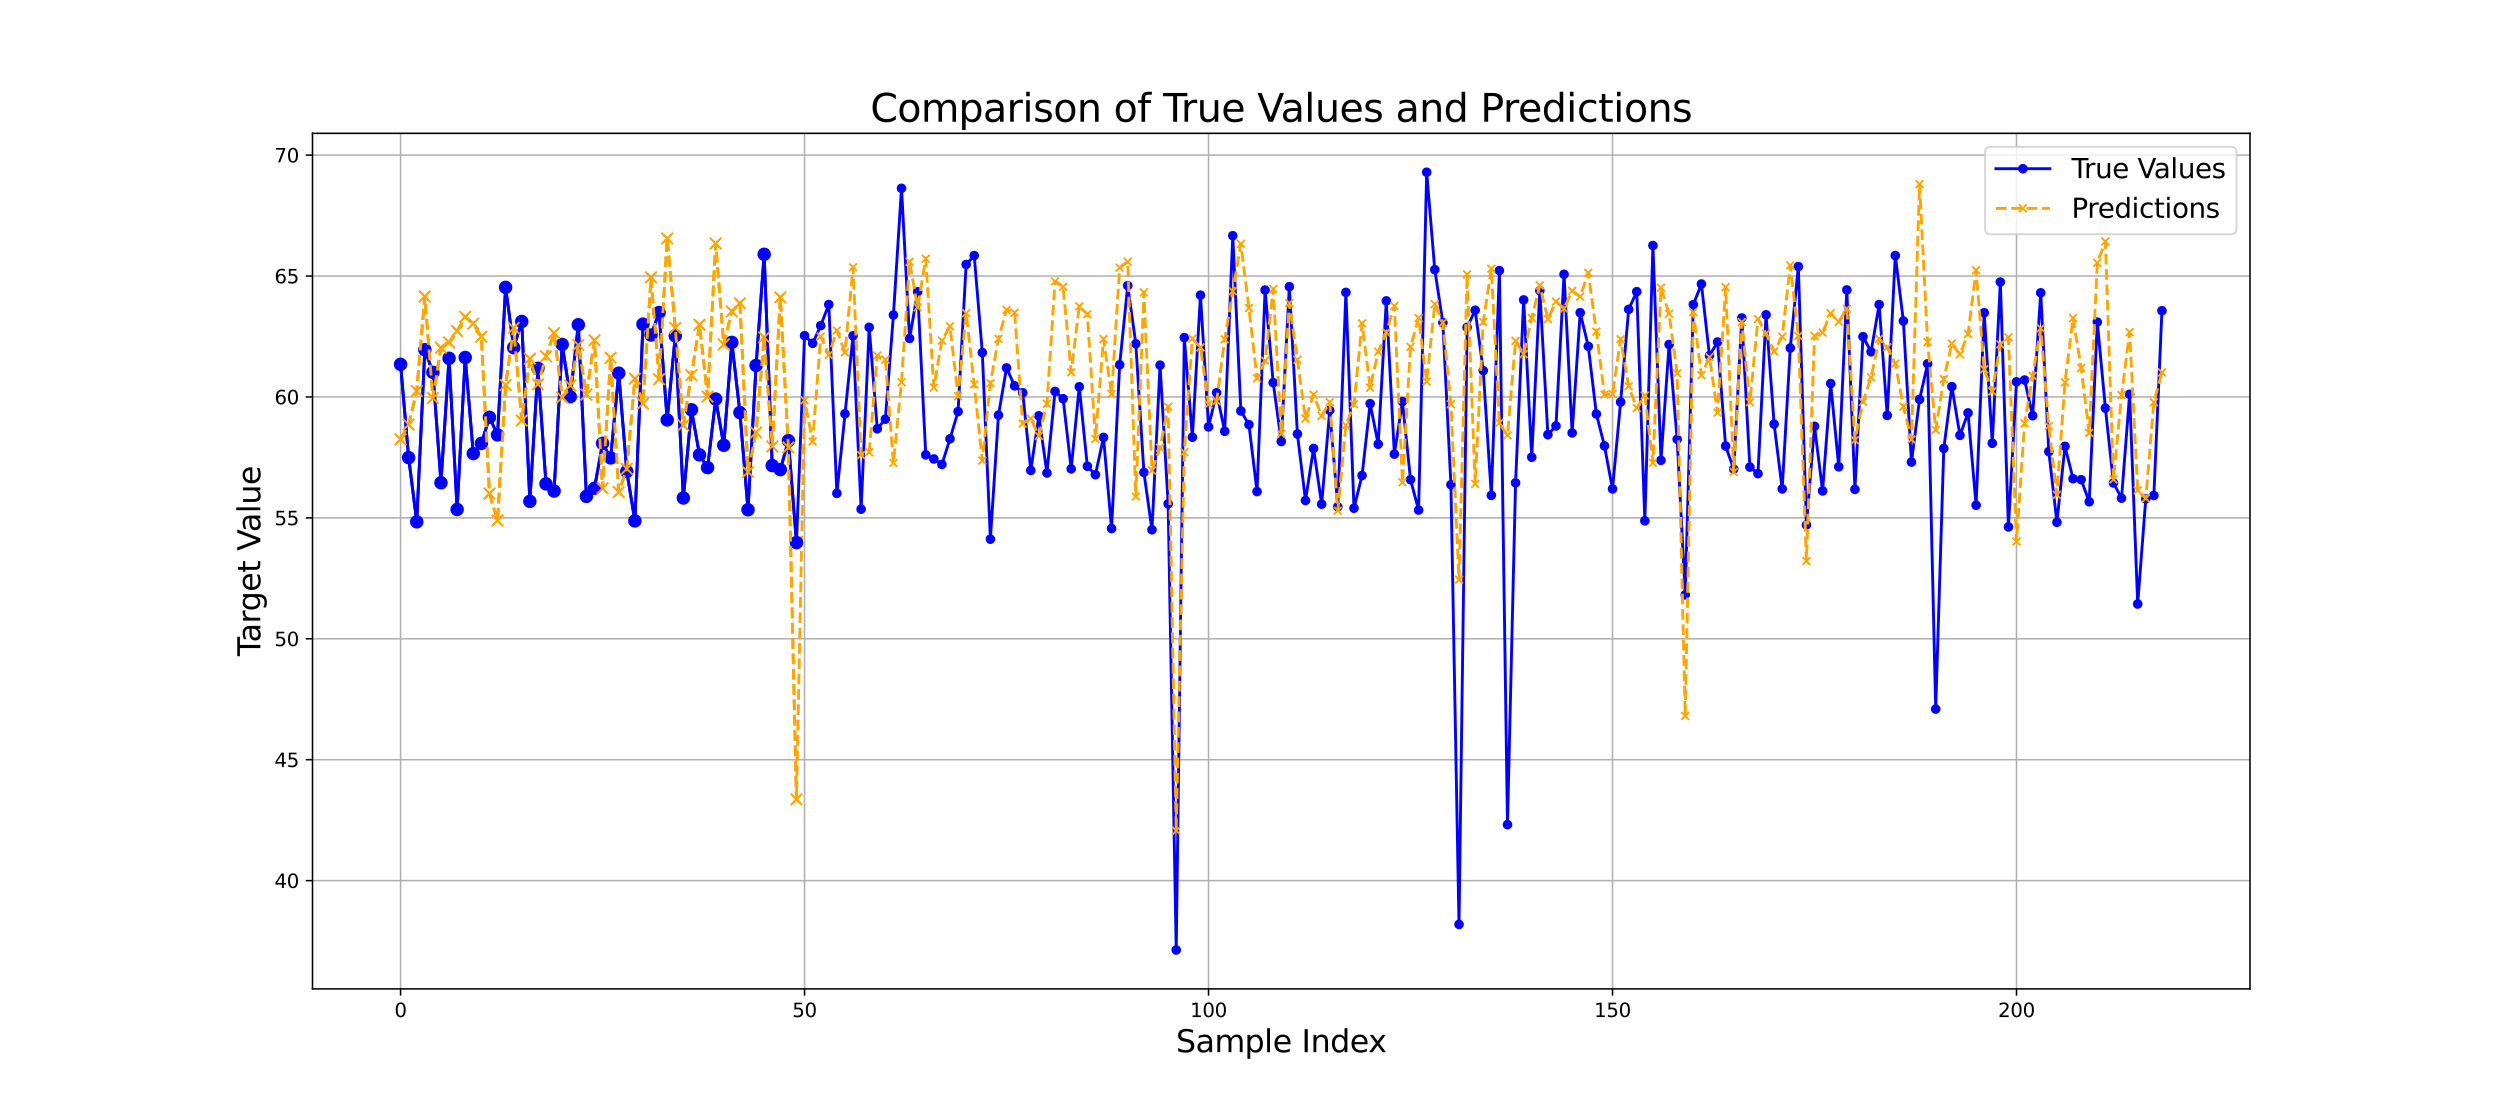 <?xml version="1.0" encoding="utf-8" standalone="no"?>
<!DOCTYPE svg PUBLIC "-//W3C//DTD SVG 1.1//EN"
  "http://www.w3.org/Graphics/SVG/1.1/DTD/svg11.dtd">
<svg xmlns:xlink="http://www.w3.org/1999/xlink" width="1296pt" height="576pt" viewBox="0 0 1296 576" xmlns="http://www.w3.org/2000/svg" version="1.1">
 <defs>
  <style type="text/css">*{stroke-linejoin: round; stroke-linecap: butt}</style>
 </defs>
 <g id="figure_1">
  <g id="patch_1">
   <path d="M 0 576 
L 1296 576 
L 1296 0 
L 0 0 
z
" style="fill: #ffffff"/>
  </g>
  <g id="axes_1">
   <g id="patch_2">
    <path d="M 162 512.64 
L 1166.4 512.64 
L 1166.4 69.12 
L 162 69.12 
z
" style="fill: #ffffff"/>
   </g>
   <g id="matplotlib.axis_1">
    <g id="xtick_1">
     <g id="line2d_1">
      <path d="M 207.655 512.64 
L 207.655 69.12 
" clip-path="url(#p28d1dd3417)" style="fill: none; stroke: #b0b0b0; stroke-width: 0.8; stroke-linecap: square"/>
     </g>
     <g id="line2d_2">
      <defs>
       <path id="m60e0f18063" d="M 0 0 
L 0 3.5 
" style="stroke: #000000; stroke-width: 0.8"/>
      </defs>
      <g>
       <use xlink:href="#m60e0f18063" x="207.655" y="512.64" style="stroke: #000000; stroke-width: 0.8"/>
      </g>
     </g>
     <g id="text_1">
      <!-- 0 -->
      <g transform="translate(204.473 527.238) scale(0.1 -0.1)">
       <defs>
        <path id="DejaVuSans-30" d="M 2034 4250 
Q 1547 4250 1301 3770 
Q 1056 3291 1056 2328 
Q 1056 1369 1301 889 
Q 1547 409 2034 409 
Q 2525 409 2770 889 
Q 3016 1369 3016 2328 
Q 3016 3291 2770 3770 
Q 2525 4250 2034 4250 
z
M 2034 4750 
Q 2819 4750 3233 4129 
Q 3647 3509 3647 2328 
Q 3647 1150 3233 529 
Q 2819 -91 2034 -91 
Q 1250 -91 836 529 
Q 422 1150 422 2328 
Q 422 3509 836 4129 
Q 1250 4750 2034 4750 
z
" transform="scale(0.016)"/>
       </defs>
       <use xlink:href="#DejaVuSans-30"/>
      </g>
     </g>
    </g>
    <g id="xtick_2">
     <g id="line2d_3">
      <path d="M 417.079 512.64 
L 417.079 69.12 
" clip-path="url(#p28d1dd3417)" style="fill: none; stroke: #b0b0b0; stroke-width: 0.8; stroke-linecap: square"/>
     </g>
     <g id="line2d_4">
      <g>
       <use xlink:href="#m60e0f18063" x="417.079" y="512.64" style="stroke: #000000; stroke-width: 0.8"/>
      </g>
     </g>
     <g id="text_2">
      <!-- 50 -->
      <g transform="translate(410.717 527.238) scale(0.1 -0.1)">
       <defs>
        <path id="DejaVuSans-35" d="M 691 4666 
L 3169 4666 
L 3169 4134 
L 1269 4134 
L 1269 2991 
Q 1406 3038 1543 3061 
Q 1681 3084 1819 3084 
Q 2600 3084 3056 2656 
Q 3513 2228 3513 1497 
Q 3513 744 3044 326 
Q 2575 -91 1722 -91 
Q 1428 -91 1123 -41 
Q 819 9 494 109 
L 494 744 
Q 775 591 1075 516 
Q 1375 441 1709 441 
Q 2250 441 2565 725 
Q 2881 1009 2881 1497 
Q 2881 1984 2565 2268 
Q 2250 2553 1709 2553 
Q 1456 2553 1204 2497 
Q 953 2441 691 2322 
L 691 4666 
z
" transform="scale(0.016)"/>
       </defs>
       <use xlink:href="#DejaVuSans-35"/>
       <use xlink:href="#DejaVuSans-30" x="63.623"/>
      </g>
     </g>
    </g>
    <g id="xtick_3">
     <g id="line2d_5">
      <path d="M 626.504 512.64 
L 626.504 69.12 
" clip-path="url(#p28d1dd3417)" style="fill: none; stroke: #b0b0b0; stroke-width: 0.8; stroke-linecap: square"/>
     </g>
     <g id="line2d_6">
      <g>
       <use xlink:href="#m60e0f18063" x="626.504" y="512.64" style="stroke: #000000; stroke-width: 0.8"/>
      </g>
     </g>
     <g id="text_3">
      <!-- 100 -->
      <g transform="translate(616.96 527.238) scale(0.1 -0.1)">
       <defs>
        <path id="DejaVuSans-31" d="M 794 531 
L 1825 531 
L 1825 4091 
L 703 3866 
L 703 4441 
L 1819 4666 
L 2450 4666 
L 2450 531 
L 3481 531 
L 3481 0 
L 794 0 
L 794 531 
z
" transform="scale(0.016)"/>
       </defs>
       <use xlink:href="#DejaVuSans-31"/>
       <use xlink:href="#DejaVuSans-30" x="63.623"/>
       <use xlink:href="#DejaVuSans-30" x="127.246"/>
      </g>
     </g>
    </g>
    <g id="xtick_4">
     <g id="line2d_7">
      <path d="M 835.928 512.64 
L 835.928 69.12 
" clip-path="url(#p28d1dd3417)" style="fill: none; stroke: #b0b0b0; stroke-width: 0.8; stroke-linecap: square"/>
     </g>
     <g id="line2d_8">
      <g>
       <use xlink:href="#m60e0f18063" x="835.928" y="512.64" style="stroke: #000000; stroke-width: 0.8"/>
      </g>
     </g>
     <g id="text_4">
      <!-- 150 -->
      <g transform="translate(826.384 527.238) scale(0.1 -0.1)">
       <use xlink:href="#DejaVuSans-31"/>
       <use xlink:href="#DejaVuSans-35" x="63.623"/>
       <use xlink:href="#DejaVuSans-30" x="127.246"/>
      </g>
     </g>
    </g>
    <g id="xtick_5">
     <g id="line2d_9">
      <path d="M 1045.353 512.64 
L 1045.353 69.12 
" clip-path="url(#p28d1dd3417)" style="fill: none; stroke: #b0b0b0; stroke-width: 0.8; stroke-linecap: square"/>
     </g>
     <g id="line2d_10">
      <g>
       <use xlink:href="#m60e0f18063" x="1045.353" y="512.64" style="stroke: #000000; stroke-width: 0.8"/>
      </g>
     </g>
     <g id="text_5">
      <!-- 200 -->
      <g transform="translate(1035.809 527.238) scale(0.1 -0.1)">
       <defs>
        <path id="DejaVuSans-32" d="M 1228 531 
L 3431 531 
L 3431 0 
L 469 0 
L 469 531 
Q 828 903 1448 1529 
Q 2069 2156 2228 2338 
Q 2531 2678 2651 2914 
Q 2772 3150 2772 3378 
Q 2772 3750 2511 3984 
Q 2250 4219 1831 4219 
Q 1534 4219 1204 4116 
Q 875 4013 500 3803 
L 500 4441 
Q 881 4594 1212 4672 
Q 1544 4750 1819 4750 
Q 2544 4750 2975 4387 
Q 3406 4025 3406 3419 
Q 3406 3131 3298 2873 
Q 3191 2616 2906 2266 
Q 2828 2175 2409 1742 
Q 1991 1309 1228 531 
z
" transform="scale(0.016)"/>
       </defs>
       <use xlink:href="#DejaVuSans-32"/>
       <use xlink:href="#DejaVuSans-30" x="63.623"/>
       <use xlink:href="#DejaVuSans-30" x="127.246"/>
      </g>
     </g>
    </g>
    <g id="text_6">
     <!-- Sample Index -->
     <g transform="translate(609.634 545.476) scale(0.16 -0.16)">
      <defs>
       <path id="DejaVuSans-53" d="M 3425 4513 
L 3425 3897 
Q 3066 4069 2747 4153 
Q 2428 4238 2131 4238 
Q 1616 4238 1336 4038 
Q 1056 3838 1056 3469 
Q 1056 3159 1242 3001 
Q 1428 2844 1947 2747 
L 2328 2669 
Q 3034 2534 3370 2195 
Q 3706 1856 3706 1288 
Q 3706 609 3251 259 
Q 2797 -91 1919 -91 
Q 1588 -91 1214 -16 
Q 841 59 441 206 
L 441 856 
Q 825 641 1194 531 
Q 1563 422 1919 422 
Q 2459 422 2753 634 
Q 3047 847 3047 1241 
Q 3047 1584 2836 1778 
Q 2625 1972 2144 2069 
L 1759 2144 
Q 1053 2284 737 2584 
Q 422 2884 422 3419 
Q 422 4038 858 4394 
Q 1294 4750 2059 4750 
Q 2388 4750 2728 4690 
Q 3069 4631 3425 4513 
z
" transform="scale(0.016)"/>
       <path id="DejaVuSans-61" d="M 2194 1759 
Q 1497 1759 1228 1600 
Q 959 1441 959 1056 
Q 959 750 1161 570 
Q 1363 391 1709 391 
Q 2188 391 2477 730 
Q 2766 1069 2766 1631 
L 2766 1759 
L 2194 1759 
z
M 3341 1997 
L 3341 0 
L 2766 0 
L 2766 531 
Q 2569 213 2275 61 
Q 1981 -91 1556 -91 
Q 1019 -91 701 211 
Q 384 513 384 1019 
Q 384 1609 779 1909 
Q 1175 2209 1959 2209 
L 2766 2209 
L 2766 2266 
Q 2766 2663 2505 2880 
Q 2244 3097 1772 3097 
Q 1472 3097 1187 3025 
Q 903 2953 641 2809 
L 641 3341 
Q 956 3463 1253 3523 
Q 1550 3584 1831 3584 
Q 2591 3584 2966 3190 
Q 3341 2797 3341 1997 
z
" transform="scale(0.016)"/>
       <path id="DejaVuSans-6d" d="M 3328 2828 
Q 3544 3216 3844 3400 
Q 4144 3584 4550 3584 
Q 5097 3584 5394 3201 
Q 5691 2819 5691 2113 
L 5691 0 
L 5113 0 
L 5113 2094 
Q 5113 2597 4934 2840 
Q 4756 3084 4391 3084 
Q 3944 3084 3684 2787 
Q 3425 2491 3425 1978 
L 3425 0 
L 2847 0 
L 2847 2094 
Q 2847 2600 2669 2842 
Q 2491 3084 2119 3084 
Q 1678 3084 1418 2786 
Q 1159 2488 1159 1978 
L 1159 0 
L 581 0 
L 581 3500 
L 1159 3500 
L 1159 2956 
Q 1356 3278 1631 3431 
Q 1906 3584 2284 3584 
Q 2666 3584 2933 3390 
Q 3200 3197 3328 2828 
z
" transform="scale(0.016)"/>
       <path id="DejaVuSans-70" d="M 1159 525 
L 1159 -1331 
L 581 -1331 
L 581 3500 
L 1159 3500 
L 1159 2969 
Q 1341 3281 1617 3432 
Q 1894 3584 2278 3584 
Q 2916 3584 3314 3078 
Q 3713 2572 3713 1747 
Q 3713 922 3314 415 
Q 2916 -91 2278 -91 
Q 1894 -91 1617 61 
Q 1341 213 1159 525 
z
M 3116 1747 
Q 3116 2381 2855 2742 
Q 2594 3103 2138 3103 
Q 1681 3103 1420 2742 
Q 1159 2381 1159 1747 
Q 1159 1113 1420 752 
Q 1681 391 2138 391 
Q 2594 391 2855 752 
Q 3116 1113 3116 1747 
z
" transform="scale(0.016)"/>
       <path id="DejaVuSans-6c" d="M 603 4863 
L 1178 4863 
L 1178 0 
L 603 0 
L 603 4863 
z
" transform="scale(0.016)"/>
       <path id="DejaVuSans-65" d="M 3597 1894 
L 3597 1613 
L 953 1613 
Q 991 1019 1311 708 
Q 1631 397 2203 397 
Q 2534 397 2845 478 
Q 3156 559 3463 722 
L 3463 178 
Q 3153 47 2828 -22 
Q 2503 -91 2169 -91 
Q 1331 -91 842 396 
Q 353 884 353 1716 
Q 353 2575 817 3079 
Q 1281 3584 2069 3584 
Q 2775 3584 3186 3129 
Q 3597 2675 3597 1894 
z
M 3022 2063 
Q 3016 2534 2758 2815 
Q 2500 3097 2075 3097 
Q 1594 3097 1305 2825 
Q 1016 2553 972 2059 
L 3022 2063 
z
" transform="scale(0.016)"/>
       <path id="DejaVuSans-20" transform="scale(0.016)"/>
       <path id="DejaVuSans-49" d="M 628 4666 
L 1259 4666 
L 1259 0 
L 628 0 
L 628 4666 
z
" transform="scale(0.016)"/>
       <path id="DejaVuSans-6e" d="M 3513 2113 
L 3513 0 
L 2938 0 
L 2938 2094 
Q 2938 2591 2744 2837 
Q 2550 3084 2163 3084 
Q 1697 3084 1428 2787 
Q 1159 2491 1159 1978 
L 1159 0 
L 581 0 
L 581 3500 
L 1159 3500 
L 1159 2956 
Q 1366 3272 1645 3428 
Q 1925 3584 2291 3584 
Q 2894 3584 3203 3211 
Q 3513 2838 3513 2113 
z
" transform="scale(0.016)"/>
       <path id="DejaVuSans-64" d="M 2906 2969 
L 2906 4863 
L 3481 4863 
L 3481 0 
L 2906 0 
L 2906 525 
Q 2725 213 2448 61 
Q 2172 -91 1784 -91 
Q 1150 -91 751 415 
Q 353 922 353 1747 
Q 353 2572 751 3078 
Q 1150 3584 1784 3584 
Q 2172 3584 2448 3432 
Q 2725 3281 2906 2969 
z
M 947 1747 
Q 947 1113 1208 752 
Q 1469 391 1925 391 
Q 2381 391 2643 752 
Q 2906 1113 2906 1747 
Q 2906 2381 2643 2742 
Q 2381 3103 1925 3103 
Q 1469 3103 1208 2742 
Q 947 2381 947 1747 
z
" transform="scale(0.016)"/>
       <path id="DejaVuSans-78" d="M 3513 3500 
L 2247 1797 
L 3578 0 
L 2900 0 
L 1881 1375 
L 863 0 
L 184 0 
L 1544 1831 
L 300 3500 
L 978 3500 
L 1906 2253 
L 2834 3500 
L 3513 3500 
z
" transform="scale(0.016)"/>
      </defs>
      <use xlink:href="#DejaVuSans-53"/>
      <use xlink:href="#DejaVuSans-61" x="63.477"/>
      <use xlink:href="#DejaVuSans-6d" x="124.756"/>
      <use xlink:href="#DejaVuSans-70" x="222.168"/>
      <use xlink:href="#DejaVuSans-6c" x="285.645"/>
      <use xlink:href="#DejaVuSans-65" x="313.428"/>
      <use xlink:href="#DejaVuSans-20" x="374.951"/>
      <use xlink:href="#DejaVuSans-49" x="406.738"/>
      <use xlink:href="#DejaVuSans-6e" x="436.23"/>
      <use xlink:href="#DejaVuSans-64" x="499.609"/>
      <use xlink:href="#DejaVuSans-65" x="563.086"/>
      <use xlink:href="#DejaVuSans-78" x="622.859"/>
     </g>
    </g>
   </g>
   <g id="matplotlib.axis_2">
    <g id="ytick_1">
     <g id="line2d_11">
      <path d="M 162 456.523 
L 1166.4 456.523 
" clip-path="url(#p28d1dd3417)" style="fill: none; stroke: #b0b0b0; stroke-width: 0.8; stroke-linecap: square"/>
     </g>
     <g id="line2d_12">
      <defs>
       <path id="m46a35bf548" d="M 0 0 
L -3.5 0 
" style="stroke: #000000; stroke-width: 0.8"/>
      </defs>
      <g>
       <use xlink:href="#m46a35bf548" x="162" y="456.523" style="stroke: #000000; stroke-width: 0.8"/>
      </g>
     </g>
     <g id="text_7">
      <!-- 40 -->
      <g transform="translate(142.275 460.322) scale(0.1 -0.1)">
       <defs>
        <path id="DejaVuSans-34" d="M 2419 4116 
L 825 1625 
L 2419 1625 
L 2419 4116 
z
M 2253 4666 
L 3047 4666 
L 3047 1625 
L 3713 1625 
L 3713 1100 
L 3047 1100 
L 3047 0 
L 2419 0 
L 2419 1100 
L 313 1100 
L 313 1709 
L 2253 4666 
z
" transform="scale(0.016)"/>
       </defs>
       <use xlink:href="#DejaVuSans-34"/>
       <use xlink:href="#DejaVuSans-30" x="63.623"/>
      </g>
     </g>
    </g>
    <g id="ytick_2">
     <g id="line2d_13">
      <path d="M 162 393.836 
L 1166.4 393.836 
" clip-path="url(#p28d1dd3417)" style="fill: none; stroke: #b0b0b0; stroke-width: 0.8; stroke-linecap: square"/>
     </g>
     <g id="line2d_14">
      <g>
       <use xlink:href="#m46a35bf548" x="162" y="393.836" style="stroke: #000000; stroke-width: 0.8"/>
      </g>
     </g>
     <g id="text_8">
      <!-- 45 -->
      <g transform="translate(142.275 397.636) scale(0.1 -0.1)">
       <use xlink:href="#DejaVuSans-34"/>
       <use xlink:href="#DejaVuSans-35" x="63.623"/>
      </g>
     </g>
    </g>
    <g id="ytick_3">
     <g id="line2d_15">
      <path d="M 162 331.15 
L 1166.4 331.15 
" clip-path="url(#p28d1dd3417)" style="fill: none; stroke: #b0b0b0; stroke-width: 0.8; stroke-linecap: square"/>
     </g>
     <g id="line2d_16">
      <g>
       <use xlink:href="#m46a35bf548" x="162" y="331.15" style="stroke: #000000; stroke-width: 0.8"/>
      </g>
     </g>
     <g id="text_9">
      <!-- 50 -->
      <g transform="translate(142.275 334.949) scale(0.1 -0.1)">
       <use xlink:href="#DejaVuSans-35"/>
       <use xlink:href="#DejaVuSans-30" x="63.623"/>
      </g>
     </g>
    </g>
    <g id="ytick_4">
     <g id="line2d_17">
      <path d="M 162 268.463 
L 1166.4 268.463 
" clip-path="url(#p28d1dd3417)" style="fill: none; stroke: #b0b0b0; stroke-width: 0.8; stroke-linecap: square"/>
     </g>
     <g id="line2d_18">
      <g>
       <use xlink:href="#m46a35bf548" x="162" y="268.463" style="stroke: #000000; stroke-width: 0.8"/>
      </g>
     </g>
     <g id="text_10">
      <!-- 55 -->
      <g transform="translate(142.275 272.263) scale(0.1 -0.1)">
       <use xlink:href="#DejaVuSans-35"/>
       <use xlink:href="#DejaVuSans-35" x="63.623"/>
      </g>
     </g>
    </g>
    <g id="ytick_5">
     <g id="line2d_19">
      <path d="M 162 205.777 
L 1166.4 205.777 
" clip-path="url(#p28d1dd3417)" style="fill: none; stroke: #b0b0b0; stroke-width: 0.8; stroke-linecap: square"/>
     </g>
     <g id="line2d_20">
      <g>
       <use xlink:href="#m46a35bf548" x="162" y="205.777" style="stroke: #000000; stroke-width: 0.8"/>
      </g>
     </g>
     <g id="text_11">
      <!-- 60 -->
      <g transform="translate(142.275 209.576) scale(0.1 -0.1)">
       <defs>
        <path id="DejaVuSans-36" d="M 2113 2584 
Q 1688 2584 1439 2293 
Q 1191 2003 1191 1497 
Q 1191 994 1439 701 
Q 1688 409 2113 409 
Q 2538 409 2786 701 
Q 3034 994 3034 1497 
Q 3034 2003 2786 2293 
Q 2538 2584 2113 2584 
z
M 3366 4563 
L 3366 3988 
Q 3128 4100 2886 4159 
Q 2644 4219 2406 4219 
Q 1781 4219 1451 3797 
Q 1122 3375 1075 2522 
Q 1259 2794 1537 2939 
Q 1816 3084 2150 3084 
Q 2853 3084 3261 2657 
Q 3669 2231 3669 1497 
Q 3669 778 3244 343 
Q 2819 -91 2113 -91 
Q 1303 -91 875 529 
Q 447 1150 447 2328 
Q 447 3434 972 4092 
Q 1497 4750 2381 4750 
Q 2619 4750 2861 4703 
Q 3103 4656 3366 4563 
z
" transform="scale(0.016)"/>
       </defs>
       <use xlink:href="#DejaVuSans-36"/>
       <use xlink:href="#DejaVuSans-30" x="63.623"/>
      </g>
     </g>
    </g>
    <g id="ytick_6">
     <g id="line2d_21">
      <path d="M 162 143.09 
L 1166.4 143.09 
" clip-path="url(#p28d1dd3417)" style="fill: none; stroke: #b0b0b0; stroke-width: 0.8; stroke-linecap: square"/>
     </g>
     <g id="line2d_22">
      <g>
       <use xlink:href="#m46a35bf548" x="162" y="143.09" style="stroke: #000000; stroke-width: 0.8"/>
      </g>
     </g>
     <g id="text_12">
      <!-- 65 -->
      <g transform="translate(142.275 146.889) scale(0.1 -0.1)">
       <use xlink:href="#DejaVuSans-36"/>
       <use xlink:href="#DejaVuSans-35" x="63.623"/>
      </g>
     </g>
    </g>
    <g id="ytick_7">
     <g id="line2d_23">
      <path d="M 162 80.404 
L 1166.4 80.404 
" clip-path="url(#p28d1dd3417)" style="fill: none; stroke: #b0b0b0; stroke-width: 0.8; stroke-linecap: square"/>
     </g>
     <g id="line2d_24">
      <g>
       <use xlink:href="#m46a35bf548" x="162" y="80.404" style="stroke: #000000; stroke-width: 0.8"/>
      </g>
     </g>
     <g id="text_13">
      <!-- 70 -->
      <g transform="translate(142.275 84.203) scale(0.1 -0.1)">
       <defs>
        <path id="DejaVuSans-37" d="M 525 4666 
L 3525 4666 
L 3525 4397 
L 1831 0 
L 1172 0 
L 2766 4134 
L 525 4134 
L 525 4666 
z
" transform="scale(0.016)"/>
       </defs>
       <use xlink:href="#DejaVuSans-37"/>
       <use xlink:href="#DejaVuSans-30" x="63.623"/>
      </g>
     </g>
    </g>
    <g id="text_14">
     <!-- Target Value -->
     <g transform="translate(134.947 340.147) rotate(-90) scale(0.16 -0.16)">
      <defs>
       <path id="DejaVuSans-54" d="M -19 4666 
L 3928 4666 
L 3928 4134 
L 2272 4134 
L 2272 0 
L 1638 0 
L 1638 4134 
L -19 4134 
L -19 4666 
z
" transform="scale(0.016)"/>
       <path id="DejaVuSans-72" d="M 2631 2963 
Q 2534 3019 2420 3045 
Q 2306 3072 2169 3072 
Q 1681 3072 1420 2755 
Q 1159 2438 1159 1844 
L 1159 0 
L 581 0 
L 581 3500 
L 1159 3500 
L 1159 2956 
Q 1341 3275 1631 3429 
Q 1922 3584 2338 3584 
Q 2397 3584 2469 3576 
Q 2541 3569 2628 3553 
L 2631 2963 
z
" transform="scale(0.016)"/>
       <path id="DejaVuSans-67" d="M 2906 1791 
Q 2906 2416 2648 2759 
Q 2391 3103 1925 3103 
Q 1463 3103 1205 2759 
Q 947 2416 947 1791 
Q 947 1169 1205 825 
Q 1463 481 1925 481 
Q 2391 481 2648 825 
Q 2906 1169 2906 1791 
z
M 3481 434 
Q 3481 -459 3084 -895 
Q 2688 -1331 1869 -1331 
Q 1566 -1331 1297 -1286 
Q 1028 -1241 775 -1147 
L 775 -588 
Q 1028 -725 1275 -790 
Q 1522 -856 1778 -856 
Q 2344 -856 2625 -561 
Q 2906 -266 2906 331 
L 2906 616 
Q 2728 306 2450 153 
Q 2172 0 1784 0 
Q 1141 0 747 490 
Q 353 981 353 1791 
Q 353 2603 747 3093 
Q 1141 3584 1784 3584 
Q 2172 3584 2450 3431 
Q 2728 3278 2906 2969 
L 2906 3500 
L 3481 3500 
L 3481 434 
z
" transform="scale(0.016)"/>
       <path id="DejaVuSans-74" d="M 1172 4494 
L 1172 3500 
L 2356 3500 
L 2356 3053 
L 1172 3053 
L 1172 1153 
Q 1172 725 1289 603 
Q 1406 481 1766 481 
L 2356 481 
L 2356 0 
L 1766 0 
Q 1100 0 847 248 
Q 594 497 594 1153 
L 594 3053 
L 172 3053 
L 172 3500 
L 594 3500 
L 594 4494 
L 1172 4494 
z
" transform="scale(0.016)"/>
       <path id="DejaVuSans-56" d="M 1831 0 
L 50 4666 
L 709 4666 
L 2188 738 
L 3669 4666 
L 4325 4666 
L 2547 0 
L 1831 0 
z
" transform="scale(0.016)"/>
       <path id="DejaVuSans-75" d="M 544 1381 
L 544 3500 
L 1119 3500 
L 1119 1403 
Q 1119 906 1312 657 
Q 1506 409 1894 409 
Q 2359 409 2629 706 
Q 2900 1003 2900 1516 
L 2900 3500 
L 3475 3500 
L 3475 0 
L 2900 0 
L 2900 538 
Q 2691 219 2414 64 
Q 2138 -91 1772 -91 
Q 1169 -91 856 284 
Q 544 659 544 1381 
z
M 1991 3584 
L 1991 3584 
z
" transform="scale(0.016)"/>
      </defs>
      <use xlink:href="#DejaVuSans-54"/>
      <use xlink:href="#DejaVuSans-61" x="44.584"/>
      <use xlink:href="#DejaVuSans-72" x="105.863"/>
      <use xlink:href="#DejaVuSans-67" x="145.227"/>
      <use xlink:href="#DejaVuSans-65" x="208.703"/>
      <use xlink:href="#DejaVuSans-74" x="270.227"/>
      <use xlink:href="#DejaVuSans-20" x="309.436"/>
      <use xlink:href="#DejaVuSans-56" x="341.223"/>
      <use xlink:href="#DejaVuSans-61" x="401.881"/>
      <use xlink:href="#DejaVuSans-6c" x="463.16"/>
      <use xlink:href="#DejaVuSans-75" x="490.943"/>
      <use xlink:href="#DejaVuSans-65" x="554.322"/>
     </g>
    </g>
   </g>
   <g id="line2d_25">
    <path d="M 207.655 188.864 
L 211.843 237.233 
L 216.032 270.519 
L 220.22 181.316 
L 224.409 193.039 
L 228.597 250.259 
L 232.785 185.742 
L 236.974 264.113 
L 241.162 185.328 
L 245.351 235.139 
L 249.539 229.873 
L 253.728 216.321 
L 257.916 225.448 
L 262.105 148.97 
L 266.293 180.238 
L 270.482 166.648 
L 274.67 259.9 
L 278.859 190.945 
L 283.047 250.836 
L 287.236 254.547 
L 291.424 178.558 
L 295.613 205.676 
L 299.801 168.34 
L 303.99 257.305 
L 308.178 253.093 
L 312.367 229.811 
L 316.555 237.383 
L 320.744 193.453 
L 324.932 244.392 
L 329.121 270.03 
L 333.309 168.039 
L 337.498 173.669 
L 341.686 162.009 
L 345.875 217.7 
L 350.063 174.107 
L 354.252 258.158 
L 358.44 212.421 
L 362.629 235.816 
L 366.817 242.411 
L 371.006 206.855 
L 375.194 230.826 
L 379.383 177.493 
L 383.571 213.888 
L 387.76 264.263 
L 391.948 189.466 
L 396.137 131.819 
L 400.325 241.345 
L 404.514 243.451 
L 408.702 228.432 
L 412.891 281.289 
L 417.079 174.007 
L 421.268 177.969 
L 425.456 168.792 
L 429.645 157.872 
L 433.833 255.75 
L 442.21 174.095 
L 446.398 263.962 
L 450.587 169.669 
L 454.775 222.263 
L 458.964 217.286 
L 463.152 163.313 
L 467.341 97.605 
L 471.529 175.424 
L 475.718 151.252 
L 479.906 235.804 
L 484.095 237.922 
L 488.283 240.768 
L 492.472 227.491 
L 496.66 213.362 
L 500.849 137.097 
L 505.037 132.484 
L 509.226 182.783 
L 513.414 279.509 
L 517.603 215.23 
L 521.791 190.719 
L 525.98 200.022 
L 530.168 203.583 
L 534.357 243.853 
L 538.545 215.568 
L 542.734 245.219 
L 546.922 202.918 
L 551.111 206.692 
L 555.299 243.05 
L 559.488 200.486 
L 563.676 241.709 
L 567.865 246.072 
L 572.053 226.764 
L 576.242 274.005 
L 580.43 189.102 
L 584.619 148.093 
L 588.807 178.207 
L 592.996 244.881 
L 597.184 274.619 
L 601.373 189.303 
L 605.561 261.179 
L 609.75 492.48 
L 613.938 175.023 
L 618.127 226.664 
L 622.315 153.007 
L 626.504 221.285 
L 630.692 203.608 
L 634.881 223.567 
L 639.069 122.178 
L 643.258 213.023 
L 647.446 220.119 
L 651.635 254.823 
L 655.823 150.349 
L 660.012 198.367 
L 664.2 228.87 
L 668.388 148.594 
L 672.577 225.009 
L 676.765 259.449 
L 680.954 232.469 
L 685.142 261.38 
L 689.331 212.722 
L 693.519 262.709 
L 697.708 151.578 
L 701.896 263.448 
L 706.085 246.51 
L 710.273 209.262 
L 714.462 230.262 
L 718.65 155.979 
L 722.839 235.427 
L 727.027 208.159 
L 731.216 248.654 
L 735.404 264.426 
L 739.593 89.28 
L 743.781 139.793 
L 747.97 167.25 
L 752.158 251.275 
L 756.347 479.19 
L 760.535 169.707 
L 764.724 160.818 
L 768.912 192.124 
L 773.101 256.779 
L 777.289 140.257 
L 781.478 427.487 
L 785.666 250.309 
L 789.855 155.464 
L 794.043 237.032 
L 798.232 150.638 
L 802.42 225.347 
L 806.609 220.796 
L 810.797 142.175 
L 814.986 224.407 
L 819.174 162.109 
L 823.363 179.524 
L 827.551 214.603 
L 831.74 231.127 
L 835.928 253.456 
L 840.117 208.422 
L 844.305 160.367 
L 848.494 151.189 
L 852.682 270.005 
L 856.871 127.268 
L 861.059 238.624 
L 865.248 178.583 
L 869.436 227.73 
L 873.625 308.357 
L 877.813 157.922 
L 882.002 147.227 
L 886.19 184.363 
L 890.378 177.292 
L 894.567 231.227 
L 898.755 243.201 
L 902.944 164.842 
L 907.132 242.122 
L 911.321 245.533 
L 915.509 163.187 
L 919.698 219.869 
L 923.886 253.444 
L 928.075 180.389 
L 932.263 138.188 
L 936.452 272.137 
L 940.64 220.984 
L 944.829 254.497 
L 949.017 198.819 
L 953.206 241.984 
L 957.394 150.299 
L 961.583 253.694 
L 965.771 174.521 
L 969.96 182.357 
L 974.148 157.884 
L 978.337 215.343 
L 982.525 132.484 
L 986.714 166.397 
L 990.902 239.527 
L 995.091 207.056 
L 999.279 188.588 
L 1003.468 367.583 
L 1007.656 232.456 
L 1011.845 200.436 
L 1016.033 225.673 
L 1020.222 214.051 
L 1024.41 261.919 
L 1028.599 162.122 
L 1032.787 229.786 
L 1036.976 146.199 
L 1041.164 273.152 
L 1045.353 197.941 
L 1049.541 197.001 
L 1053.73 215.493 
L 1057.918 151.791 
L 1062.107 234.124 
L 1066.295 270.733 
L 1070.484 231.353 
L 1074.672 248.165 
L 1078.861 248.654 
L 1083.049 260.126 
L 1087.238 166.961 
L 1091.426 211.556 
L 1095.615 250.359 
L 1099.803 258.258 
L 1103.991 204.385 
L 1108.18 313.109 
L 1112.368 258.634 
L 1116.557 256.841 
L 1120.745 161.081 
L 1120.745 161.081 
" clip-path="url(#p28d1dd3417)" style="fill: none; stroke: #0000ff; stroke-width: 1.5; stroke-linecap: square"/>
    <defs>
     <path id="m23f3ea8b0f" d="M 0 2 
C 0.53 2 1.039 1.789 1.414 1.414 
C 1.789 1.039 2 0.53 2 0 
C 2 -0.53 1.789 -1.039 1.414 -1.414 
C 1.039 -1.789 0.53 -2 0 -2 
C -0.53 -2 -1.039 -1.789 -1.414 -1.414 
C -1.789 -1.039 -2 -0.53 -2 0 
C -2 0.53 -1.789 1.039 -1.414 1.414 
C -1.039 1.789 -0.53 2 0 2 
z
" style="stroke: #0000ff"/>
    </defs>
    <g clip-path="url(#p28d1dd3417)">
     <use xlink:href="#m23f3ea8b0f" x="207.655" y="188.864" style="fill: #0000ff; stroke: #0000ff"/>
     <use xlink:href="#m23f3ea8b0f" x="211.843" y="237.233" style="fill: #0000ff; stroke: #0000ff"/>
     <use xlink:href="#m23f3ea8b0f" x="216.032" y="270.519" style="fill: #0000ff; stroke: #0000ff"/>
     <use xlink:href="#m23f3ea8b0f" x="220.22" y="181.316" style="fill: #0000ff; stroke: #0000ff"/>
     <use xlink:href="#m23f3ea8b0f" x="224.409" y="193.039" style="fill: #0000ff; stroke: #0000ff"/>
     <use xlink:href="#m23f3ea8b0f" x="228.597" y="250.259" style="fill: #0000ff; stroke: #0000ff"/>
     <use xlink:href="#m23f3ea8b0f" x="232.785" y="185.742" style="fill: #0000ff; stroke: #0000ff"/>
     <use xlink:href="#m23f3ea8b0f" x="236.974" y="264.113" style="fill: #0000ff; stroke: #0000ff"/>
     <use xlink:href="#m23f3ea8b0f" x="241.162" y="185.328" style="fill: #0000ff; stroke: #0000ff"/>
     <use xlink:href="#m23f3ea8b0f" x="245.351" y="235.139" style="fill: #0000ff; stroke: #0000ff"/>
     <use xlink:href="#m23f3ea8b0f" x="249.539" y="229.873" style="fill: #0000ff; stroke: #0000ff"/>
     <use xlink:href="#m23f3ea8b0f" x="253.728" y="216.321" style="fill: #0000ff; stroke: #0000ff"/>
     <use xlink:href="#m23f3ea8b0f" x="257.916" y="225.448" style="fill: #0000ff; stroke: #0000ff"/>
     <use xlink:href="#m23f3ea8b0f" x="262.105" y="148.97" style="fill: #0000ff; stroke: #0000ff"/>
     <use xlink:href="#m23f3ea8b0f" x="266.293" y="180.238" style="fill: #0000ff; stroke: #0000ff"/>
     <use xlink:href="#m23f3ea8b0f" x="270.482" y="166.648" style="fill: #0000ff; stroke: #0000ff"/>
     <use xlink:href="#m23f3ea8b0f" x="274.67" y="259.9" style="fill: #0000ff; stroke: #0000ff"/>
     <use xlink:href="#m23f3ea8b0f" x="278.859" y="190.945" style="fill: #0000ff; stroke: #0000ff"/>
     <use xlink:href="#m23f3ea8b0f" x="283.047" y="250.836" style="fill: #0000ff; stroke: #0000ff"/>
     <use xlink:href="#m23f3ea8b0f" x="287.236" y="254.547" style="fill: #0000ff; stroke: #0000ff"/>
     <use xlink:href="#m23f3ea8b0f" x="291.424" y="178.558" style="fill: #0000ff; stroke: #0000ff"/>
     <use xlink:href="#m23f3ea8b0f" x="295.613" y="205.676" style="fill: #0000ff; stroke: #0000ff"/>
     <use xlink:href="#m23f3ea8b0f" x="299.801" y="168.34" style="fill: #0000ff; stroke: #0000ff"/>
     <use xlink:href="#m23f3ea8b0f" x="303.99" y="257.305" style="fill: #0000ff; stroke: #0000ff"/>
     <use xlink:href="#m23f3ea8b0f" x="308.178" y="253.093" style="fill: #0000ff; stroke: #0000ff"/>
     <use xlink:href="#m23f3ea8b0f" x="312.367" y="229.811" style="fill: #0000ff; stroke: #0000ff"/>
     <use xlink:href="#m23f3ea8b0f" x="316.555" y="237.383" style="fill: #0000ff; stroke: #0000ff"/>
     <use xlink:href="#m23f3ea8b0f" x="320.744" y="193.453" style="fill: #0000ff; stroke: #0000ff"/>
     <use xlink:href="#m23f3ea8b0f" x="324.932" y="244.392" style="fill: #0000ff; stroke: #0000ff"/>
     <use xlink:href="#m23f3ea8b0f" x="329.121" y="270.03" style="fill: #0000ff; stroke: #0000ff"/>
     <use xlink:href="#m23f3ea8b0f" x="333.309" y="168.039" style="fill: #0000ff; stroke: #0000ff"/>
     <use xlink:href="#m23f3ea8b0f" x="337.498" y="173.669" style="fill: #0000ff; stroke: #0000ff"/>
     <use xlink:href="#m23f3ea8b0f" x="341.686" y="162.009" style="fill: #0000ff; stroke: #0000ff"/>
     <use xlink:href="#m23f3ea8b0f" x="345.875" y="217.7" style="fill: #0000ff; stroke: #0000ff"/>
     <use xlink:href="#m23f3ea8b0f" x="350.063" y="174.107" style="fill: #0000ff; stroke: #0000ff"/>
     <use xlink:href="#m23f3ea8b0f" x="354.252" y="258.158" style="fill: #0000ff; stroke: #0000ff"/>
     <use xlink:href="#m23f3ea8b0f" x="358.44" y="212.421" style="fill: #0000ff; stroke: #0000ff"/>
     <use xlink:href="#m23f3ea8b0f" x="362.629" y="235.816" style="fill: #0000ff; stroke: #0000ff"/>
     <use xlink:href="#m23f3ea8b0f" x="366.817" y="242.411" style="fill: #0000ff; stroke: #0000ff"/>
     <use xlink:href="#m23f3ea8b0f" x="371.006" y="206.855" style="fill: #0000ff; stroke: #0000ff"/>
     <use xlink:href="#m23f3ea8b0f" x="375.194" y="230.826" style="fill: #0000ff; stroke: #0000ff"/>
     <use xlink:href="#m23f3ea8b0f" x="379.383" y="177.493" style="fill: #0000ff; stroke: #0000ff"/>
     <use xlink:href="#m23f3ea8b0f" x="383.571" y="213.888" style="fill: #0000ff; stroke: #0000ff"/>
     <use xlink:href="#m23f3ea8b0f" x="387.76" y="264.263" style="fill: #0000ff; stroke: #0000ff"/>
     <use xlink:href="#m23f3ea8b0f" x="391.948" y="189.466" style="fill: #0000ff; stroke: #0000ff"/>
     <use xlink:href="#m23f3ea8b0f" x="396.137" y="131.819" style="fill: #0000ff; stroke: #0000ff"/>
     <use xlink:href="#m23f3ea8b0f" x="400.325" y="241.345" style="fill: #0000ff; stroke: #0000ff"/>
     <use xlink:href="#m23f3ea8b0f" x="404.514" y="243.451" style="fill: #0000ff; stroke: #0000ff"/>
     <use xlink:href="#m23f3ea8b0f" x="408.702" y="228.432" style="fill: #0000ff; stroke: #0000ff"/>
     <use xlink:href="#m23f3ea8b0f" x="412.891" y="281.289" style="fill: #0000ff; stroke: #0000ff"/>
     <use xlink:href="#m23f3ea8b0f" x="417.079" y="174.007" style="fill: #0000ff; stroke: #0000ff"/>
     <use xlink:href="#m23f3ea8b0f" x="421.268" y="177.969" style="fill: #0000ff; stroke: #0000ff"/>
     <use xlink:href="#m23f3ea8b0f" x="425.456" y="168.792" style="fill: #0000ff; stroke: #0000ff"/>
     <use xlink:href="#m23f3ea8b0f" x="429.645" y="157.872" style="fill: #0000ff; stroke: #0000ff"/>
     <use xlink:href="#m23f3ea8b0f" x="433.833" y="255.75" style="fill: #0000ff; stroke: #0000ff"/>
     <use xlink:href="#m23f3ea8b0f" x="438.022" y="214.515" style="fill: #0000ff; stroke: #0000ff"/>
     <use xlink:href="#m23f3ea8b0f" x="442.21" y="174.095" style="fill: #0000ff; stroke: #0000ff"/>
     <use xlink:href="#m23f3ea8b0f" x="446.398" y="263.962" style="fill: #0000ff; stroke: #0000ff"/>
     <use xlink:href="#m23f3ea8b0f" x="450.587" y="169.669" style="fill: #0000ff; stroke: #0000ff"/>
     <use xlink:href="#m23f3ea8b0f" x="454.775" y="222.263" style="fill: #0000ff; stroke: #0000ff"/>
     <use xlink:href="#m23f3ea8b0f" x="458.964" y="217.286" style="fill: #0000ff; stroke: #0000ff"/>
     <use xlink:href="#m23f3ea8b0f" x="463.152" y="163.313" style="fill: #0000ff; stroke: #0000ff"/>
     <use xlink:href="#m23f3ea8b0f" x="467.341" y="97.605" style="fill: #0000ff; stroke: #0000ff"/>
     <use xlink:href="#m23f3ea8b0f" x="471.529" y="175.424" style="fill: #0000ff; stroke: #0000ff"/>
     <use xlink:href="#m23f3ea8b0f" x="475.718" y="151.252" style="fill: #0000ff; stroke: #0000ff"/>
     <use xlink:href="#m23f3ea8b0f" x="479.906" y="235.804" style="fill: #0000ff; stroke: #0000ff"/>
     <use xlink:href="#m23f3ea8b0f" x="484.095" y="237.922" style="fill: #0000ff; stroke: #0000ff"/>
     <use xlink:href="#m23f3ea8b0f" x="488.283" y="240.768" style="fill: #0000ff; stroke: #0000ff"/>
     <use xlink:href="#m23f3ea8b0f" x="492.472" y="227.491" style="fill: #0000ff; stroke: #0000ff"/>
     <use xlink:href="#m23f3ea8b0f" x="496.66" y="213.362" style="fill: #0000ff; stroke: #0000ff"/>
     <use xlink:href="#m23f3ea8b0f" x="500.849" y="137.097" style="fill: #0000ff; stroke: #0000ff"/>
     <use xlink:href="#m23f3ea8b0f" x="505.037" y="132.484" style="fill: #0000ff; stroke: #0000ff"/>
     <use xlink:href="#m23f3ea8b0f" x="509.226" y="182.783" style="fill: #0000ff; stroke: #0000ff"/>
     <use xlink:href="#m23f3ea8b0f" x="513.414" y="279.509" style="fill: #0000ff; stroke: #0000ff"/>
     <use xlink:href="#m23f3ea8b0f" x="517.603" y="215.23" style="fill: #0000ff; stroke: #0000ff"/>
     <use xlink:href="#m23f3ea8b0f" x="521.791" y="190.719" style="fill: #0000ff; stroke: #0000ff"/>
     <use xlink:href="#m23f3ea8b0f" x="525.98" y="200.022" style="fill: #0000ff; stroke: #0000ff"/>
     <use xlink:href="#m23f3ea8b0f" x="530.168" y="203.583" style="fill: #0000ff; stroke: #0000ff"/>
     <use xlink:href="#m23f3ea8b0f" x="534.357" y="243.853" style="fill: #0000ff; stroke: #0000ff"/>
     <use xlink:href="#m23f3ea8b0f" x="538.545" y="215.568" style="fill: #0000ff; stroke: #0000ff"/>
     <use xlink:href="#m23f3ea8b0f" x="542.734" y="245.219" style="fill: #0000ff; stroke: #0000ff"/>
     <use xlink:href="#m23f3ea8b0f" x="546.922" y="202.918" style="fill: #0000ff; stroke: #0000ff"/>
     <use xlink:href="#m23f3ea8b0f" x="551.111" y="206.692" style="fill: #0000ff; stroke: #0000ff"/>
     <use xlink:href="#m23f3ea8b0f" x="555.299" y="243.05" style="fill: #0000ff; stroke: #0000ff"/>
     <use xlink:href="#m23f3ea8b0f" x="559.488" y="200.486" style="fill: #0000ff; stroke: #0000ff"/>
     <use xlink:href="#m23f3ea8b0f" x="563.676" y="241.709" style="fill: #0000ff; stroke: #0000ff"/>
     <use xlink:href="#m23f3ea8b0f" x="567.865" y="246.072" style="fill: #0000ff; stroke: #0000ff"/>
     <use xlink:href="#m23f3ea8b0f" x="572.053" y="226.764" style="fill: #0000ff; stroke: #0000ff"/>
     <use xlink:href="#m23f3ea8b0f" x="576.242" y="274.005" style="fill: #0000ff; stroke: #0000ff"/>
     <use xlink:href="#m23f3ea8b0f" x="580.43" y="189.102" style="fill: #0000ff; stroke: #0000ff"/>
     <use xlink:href="#m23f3ea8b0f" x="584.619" y="148.093" style="fill: #0000ff; stroke: #0000ff"/>
     <use xlink:href="#m23f3ea8b0f" x="588.807" y="178.207" style="fill: #0000ff; stroke: #0000ff"/>
     <use xlink:href="#m23f3ea8b0f" x="592.996" y="244.881" style="fill: #0000ff; stroke: #0000ff"/>
     <use xlink:href="#m23f3ea8b0f" x="597.184" y="274.619" style="fill: #0000ff; stroke: #0000ff"/>
     <use xlink:href="#m23f3ea8b0f" x="601.373" y="189.303" style="fill: #0000ff; stroke: #0000ff"/>
     <use xlink:href="#m23f3ea8b0f" x="605.561" y="261.179" style="fill: #0000ff; stroke: #0000ff"/>
     <use xlink:href="#m23f3ea8b0f" x="609.75" y="492.48" style="fill: #0000ff; stroke: #0000ff"/>
     <use xlink:href="#m23f3ea8b0f" x="613.938" y="175.023" style="fill: #0000ff; stroke: #0000ff"/>
     <use xlink:href="#m23f3ea8b0f" x="618.127" y="226.664" style="fill: #0000ff; stroke: #0000ff"/>
     <use xlink:href="#m23f3ea8b0f" x="622.315" y="153.007" style="fill: #0000ff; stroke: #0000ff"/>
     <use xlink:href="#m23f3ea8b0f" x="626.504" y="221.285" style="fill: #0000ff; stroke: #0000ff"/>
     <use xlink:href="#m23f3ea8b0f" x="630.692" y="203.608" style="fill: #0000ff; stroke: #0000ff"/>
     <use xlink:href="#m23f3ea8b0f" x="634.881" y="223.567" style="fill: #0000ff; stroke: #0000ff"/>
     <use xlink:href="#m23f3ea8b0f" x="639.069" y="122.178" style="fill: #0000ff; stroke: #0000ff"/>
     <use xlink:href="#m23f3ea8b0f" x="643.258" y="213.023" style="fill: #0000ff; stroke: #0000ff"/>
     <use xlink:href="#m23f3ea8b0f" x="647.446" y="220.119" style="fill: #0000ff; stroke: #0000ff"/>
     <use xlink:href="#m23f3ea8b0f" x="651.635" y="254.823" style="fill: #0000ff; stroke: #0000ff"/>
     <use xlink:href="#m23f3ea8b0f" x="655.823" y="150.349" style="fill: #0000ff; stroke: #0000ff"/>
     <use xlink:href="#m23f3ea8b0f" x="660.012" y="198.367" style="fill: #0000ff; stroke: #0000ff"/>
     <use xlink:href="#m23f3ea8b0f" x="664.2" y="228.87" style="fill: #0000ff; stroke: #0000ff"/>
     <use xlink:href="#m23f3ea8b0f" x="668.388" y="148.594" style="fill: #0000ff; stroke: #0000ff"/>
     <use xlink:href="#m23f3ea8b0f" x="672.577" y="225.009" style="fill: #0000ff; stroke: #0000ff"/>
     <use xlink:href="#m23f3ea8b0f" x="676.765" y="259.449" style="fill: #0000ff; stroke: #0000ff"/>
     <use xlink:href="#m23f3ea8b0f" x="680.954" y="232.469" style="fill: #0000ff; stroke: #0000ff"/>
     <use xlink:href="#m23f3ea8b0f" x="685.142" y="261.38" style="fill: #0000ff; stroke: #0000ff"/>
     <use xlink:href="#m23f3ea8b0f" x="689.331" y="212.722" style="fill: #0000ff; stroke: #0000ff"/>
     <use xlink:href="#m23f3ea8b0f" x="693.519" y="262.709" style="fill: #0000ff; stroke: #0000ff"/>
     <use xlink:href="#m23f3ea8b0f" x="697.708" y="151.578" style="fill: #0000ff; stroke: #0000ff"/>
     <use xlink:href="#m23f3ea8b0f" x="701.896" y="263.448" style="fill: #0000ff; stroke: #0000ff"/>
     <use xlink:href="#m23f3ea8b0f" x="706.085" y="246.51" style="fill: #0000ff; stroke: #0000ff"/>
     <use xlink:href="#m23f3ea8b0f" x="710.273" y="209.262" style="fill: #0000ff; stroke: #0000ff"/>
     <use xlink:href="#m23f3ea8b0f" x="714.462" y="230.262" style="fill: #0000ff; stroke: #0000ff"/>
     <use xlink:href="#m23f3ea8b0f" x="718.65" y="155.979" style="fill: #0000ff; stroke: #0000ff"/>
     <use xlink:href="#m23f3ea8b0f" x="722.839" y="235.427" style="fill: #0000ff; stroke: #0000ff"/>
     <use xlink:href="#m23f3ea8b0f" x="727.027" y="208.159" style="fill: #0000ff; stroke: #0000ff"/>
     <use xlink:href="#m23f3ea8b0f" x="731.216" y="248.654" style="fill: #0000ff; stroke: #0000ff"/>
     <use xlink:href="#m23f3ea8b0f" x="735.404" y="264.426" style="fill: #0000ff; stroke: #0000ff"/>
     <use xlink:href="#m23f3ea8b0f" x="739.593" y="89.28" style="fill: #0000ff; stroke: #0000ff"/>
     <use xlink:href="#m23f3ea8b0f" x="743.781" y="139.793" style="fill: #0000ff; stroke: #0000ff"/>
     <use xlink:href="#m23f3ea8b0f" x="747.97" y="167.25" style="fill: #0000ff; stroke: #0000ff"/>
     <use xlink:href="#m23f3ea8b0f" x="752.158" y="251.275" style="fill: #0000ff; stroke: #0000ff"/>
     <use xlink:href="#m23f3ea8b0f" x="756.347" y="479.19" style="fill: #0000ff; stroke: #0000ff"/>
     <use xlink:href="#m23f3ea8b0f" x="760.535" y="169.707" style="fill: #0000ff; stroke: #0000ff"/>
     <use xlink:href="#m23f3ea8b0f" x="764.724" y="160.818" style="fill: #0000ff; stroke: #0000ff"/>
     <use xlink:href="#m23f3ea8b0f" x="768.912" y="192.124" style="fill: #0000ff; stroke: #0000ff"/>
     <use xlink:href="#m23f3ea8b0f" x="773.101" y="256.779" style="fill: #0000ff; stroke: #0000ff"/>
     <use xlink:href="#m23f3ea8b0f" x="777.289" y="140.257" style="fill: #0000ff; stroke: #0000ff"/>
     <use xlink:href="#m23f3ea8b0f" x="781.478" y="427.487" style="fill: #0000ff; stroke: #0000ff"/>
     <use xlink:href="#m23f3ea8b0f" x="785.666" y="250.309" style="fill: #0000ff; stroke: #0000ff"/>
     <use xlink:href="#m23f3ea8b0f" x="789.855" y="155.464" style="fill: #0000ff; stroke: #0000ff"/>
     <use xlink:href="#m23f3ea8b0f" x="794.043" y="237.032" style="fill: #0000ff; stroke: #0000ff"/>
     <use xlink:href="#m23f3ea8b0f" x="798.232" y="150.638" style="fill: #0000ff; stroke: #0000ff"/>
     <use xlink:href="#m23f3ea8b0f" x="802.42" y="225.347" style="fill: #0000ff; stroke: #0000ff"/>
     <use xlink:href="#m23f3ea8b0f" x="806.609" y="220.796" style="fill: #0000ff; stroke: #0000ff"/>
     <use xlink:href="#m23f3ea8b0f" x="810.797" y="142.175" style="fill: #0000ff; stroke: #0000ff"/>
     <use xlink:href="#m23f3ea8b0f" x="814.986" y="224.407" style="fill: #0000ff; stroke: #0000ff"/>
     <use xlink:href="#m23f3ea8b0f" x="819.174" y="162.109" style="fill: #0000ff; stroke: #0000ff"/>
     <use xlink:href="#m23f3ea8b0f" x="823.363" y="179.524" style="fill: #0000ff; stroke: #0000ff"/>
     <use xlink:href="#m23f3ea8b0f" x="827.551" y="214.603" style="fill: #0000ff; stroke: #0000ff"/>
     <use xlink:href="#m23f3ea8b0f" x="831.74" y="231.127" style="fill: #0000ff; stroke: #0000ff"/>
     <use xlink:href="#m23f3ea8b0f" x="835.928" y="253.456" style="fill: #0000ff; stroke: #0000ff"/>
     <use xlink:href="#m23f3ea8b0f" x="840.117" y="208.422" style="fill: #0000ff; stroke: #0000ff"/>
     <use xlink:href="#m23f3ea8b0f" x="844.305" y="160.367" style="fill: #0000ff; stroke: #0000ff"/>
     <use xlink:href="#m23f3ea8b0f" x="848.494" y="151.189" style="fill: #0000ff; stroke: #0000ff"/>
     <use xlink:href="#m23f3ea8b0f" x="852.682" y="270.005" style="fill: #0000ff; stroke: #0000ff"/>
     <use xlink:href="#m23f3ea8b0f" x="856.871" y="127.268" style="fill: #0000ff; stroke: #0000ff"/>
     <use xlink:href="#m23f3ea8b0f" x="861.059" y="238.624" style="fill: #0000ff; stroke: #0000ff"/>
     <use xlink:href="#m23f3ea8b0f" x="865.248" y="178.583" style="fill: #0000ff; stroke: #0000ff"/>
     <use xlink:href="#m23f3ea8b0f" x="869.436" y="227.73" style="fill: #0000ff; stroke: #0000ff"/>
     <use xlink:href="#m23f3ea8b0f" x="873.625" y="308.357" style="fill: #0000ff; stroke: #0000ff"/>
     <use xlink:href="#m23f3ea8b0f" x="877.813" y="157.922" style="fill: #0000ff; stroke: #0000ff"/>
     <use xlink:href="#m23f3ea8b0f" x="882.002" y="147.227" style="fill: #0000ff; stroke: #0000ff"/>
     <use xlink:href="#m23f3ea8b0f" x="886.19" y="184.363" style="fill: #0000ff; stroke: #0000ff"/>
     <use xlink:href="#m23f3ea8b0f" x="890.378" y="177.292" style="fill: #0000ff; stroke: #0000ff"/>
     <use xlink:href="#m23f3ea8b0f" x="894.567" y="231.227" style="fill: #0000ff; stroke: #0000ff"/>
     <use xlink:href="#m23f3ea8b0f" x="898.755" y="243.201" style="fill: #0000ff; stroke: #0000ff"/>
     <use xlink:href="#m23f3ea8b0f" x="902.944" y="164.842" style="fill: #0000ff; stroke: #0000ff"/>
     <use xlink:href="#m23f3ea8b0f" x="907.132" y="242.122" style="fill: #0000ff; stroke: #0000ff"/>
     <use xlink:href="#m23f3ea8b0f" x="911.321" y="245.533" style="fill: #0000ff; stroke: #0000ff"/>
     <use xlink:href="#m23f3ea8b0f" x="915.509" y="163.187" style="fill: #0000ff; stroke: #0000ff"/>
     <use xlink:href="#m23f3ea8b0f" x="919.698" y="219.869" style="fill: #0000ff; stroke: #0000ff"/>
     <use xlink:href="#m23f3ea8b0f" x="923.886" y="253.444" style="fill: #0000ff; stroke: #0000ff"/>
     <use xlink:href="#m23f3ea8b0f" x="928.075" y="180.389" style="fill: #0000ff; stroke: #0000ff"/>
     <use xlink:href="#m23f3ea8b0f" x="932.263" y="138.188" style="fill: #0000ff; stroke: #0000ff"/>
     <use xlink:href="#m23f3ea8b0f" x="936.452" y="272.137" style="fill: #0000ff; stroke: #0000ff"/>
     <use xlink:href="#m23f3ea8b0f" x="940.64" y="220.984" style="fill: #0000ff; stroke: #0000ff"/>
     <use xlink:href="#m23f3ea8b0f" x="944.829" y="254.497" style="fill: #0000ff; stroke: #0000ff"/>
     <use xlink:href="#m23f3ea8b0f" x="949.017" y="198.819" style="fill: #0000ff; stroke: #0000ff"/>
     <use xlink:href="#m23f3ea8b0f" x="953.206" y="241.984" style="fill: #0000ff; stroke: #0000ff"/>
     <use xlink:href="#m23f3ea8b0f" x="957.394" y="150.299" style="fill: #0000ff; stroke: #0000ff"/>
     <use xlink:href="#m23f3ea8b0f" x="961.583" y="253.694" style="fill: #0000ff; stroke: #0000ff"/>
     <use xlink:href="#m23f3ea8b0f" x="965.771" y="174.521" style="fill: #0000ff; stroke: #0000ff"/>
     <use xlink:href="#m23f3ea8b0f" x="969.96" y="182.357" style="fill: #0000ff; stroke: #0000ff"/>
     <use xlink:href="#m23f3ea8b0f" x="974.148" y="157.884" style="fill: #0000ff; stroke: #0000ff"/>
     <use xlink:href="#m23f3ea8b0f" x="978.337" y="215.343" style="fill: #0000ff; stroke: #0000ff"/>
     <use xlink:href="#m23f3ea8b0f" x="982.525" y="132.484" style="fill: #0000ff; stroke: #0000ff"/>
     <use xlink:href="#m23f3ea8b0f" x="986.714" y="166.397" style="fill: #0000ff; stroke: #0000ff"/>
     <use xlink:href="#m23f3ea8b0f" x="990.902" y="239.527" style="fill: #0000ff; stroke: #0000ff"/>
     <use xlink:href="#m23f3ea8b0f" x="995.091" y="207.056" style="fill: #0000ff; stroke: #0000ff"/>
     <use xlink:href="#m23f3ea8b0f" x="999.279" y="188.588" style="fill: #0000ff; stroke: #0000ff"/>
     <use xlink:href="#m23f3ea8b0f" x="1003.468" y="367.583" style="fill: #0000ff; stroke: #0000ff"/>
     <use xlink:href="#m23f3ea8b0f" x="1007.656" y="232.456" style="fill: #0000ff; stroke: #0000ff"/>
     <use xlink:href="#m23f3ea8b0f" x="1011.845" y="200.436" style="fill: #0000ff; stroke: #0000ff"/>
     <use xlink:href="#m23f3ea8b0f" x="1016.033" y="225.673" style="fill: #0000ff; stroke: #0000ff"/>
     <use xlink:href="#m23f3ea8b0f" x="1020.222" y="214.051" style="fill: #0000ff; stroke: #0000ff"/>
     <use xlink:href="#m23f3ea8b0f" x="1024.41" y="261.919" style="fill: #0000ff; stroke: #0000ff"/>
     <use xlink:href="#m23f3ea8b0f" x="1028.599" y="162.122" style="fill: #0000ff; stroke: #0000ff"/>
     <use xlink:href="#m23f3ea8b0f" x="1032.787" y="229.786" style="fill: #0000ff; stroke: #0000ff"/>
     <use xlink:href="#m23f3ea8b0f" x="1036.976" y="146.199" style="fill: #0000ff; stroke: #0000ff"/>
     <use xlink:href="#m23f3ea8b0f" x="1041.164" y="273.152" style="fill: #0000ff; stroke: #0000ff"/>
     <use xlink:href="#m23f3ea8b0f" x="1045.353" y="197.941" style="fill: #0000ff; stroke: #0000ff"/>
     <use xlink:href="#m23f3ea8b0f" x="1049.541" y="197.001" style="fill: #0000ff; stroke: #0000ff"/>
     <use xlink:href="#m23f3ea8b0f" x="1053.73" y="215.493" style="fill: #0000ff; stroke: #0000ff"/>
     <use xlink:href="#m23f3ea8b0f" x="1057.918" y="151.791" style="fill: #0000ff; stroke: #0000ff"/>
     <use xlink:href="#m23f3ea8b0f" x="1062.107" y="234.124" style="fill: #0000ff; stroke: #0000ff"/>
     <use xlink:href="#m23f3ea8b0f" x="1066.295" y="270.733" style="fill: #0000ff; stroke: #0000ff"/>
     <use xlink:href="#m23f3ea8b0f" x="1070.484" y="231.353" style="fill: #0000ff; stroke: #0000ff"/>
     <use xlink:href="#m23f3ea8b0f" x="1074.672" y="248.165" style="fill: #0000ff; stroke: #0000ff"/>
     <use xlink:href="#m23f3ea8b0f" x="1078.861" y="248.654" style="fill: #0000ff; stroke: #0000ff"/>
     <use xlink:href="#m23f3ea8b0f" x="1083.049" y="260.126" style="fill: #0000ff; stroke: #0000ff"/>
     <use xlink:href="#m23f3ea8b0f" x="1087.238" y="166.961" style="fill: #0000ff; stroke: #0000ff"/>
     <use xlink:href="#m23f3ea8b0f" x="1091.426" y="211.556" style="fill: #0000ff; stroke: #0000ff"/>
     <use xlink:href="#m23f3ea8b0f" x="1095.615" y="250.359" style="fill: #0000ff; stroke: #0000ff"/>
     <use xlink:href="#m23f3ea8b0f" x="1099.803" y="258.258" style="fill: #0000ff; stroke: #0000ff"/>
     <use xlink:href="#m23f3ea8b0f" x="1103.991" y="204.385" style="fill: #0000ff; stroke: #0000ff"/>
     <use xlink:href="#m23f3ea8b0f" x="1108.18" y="313.109" style="fill: #0000ff; stroke: #0000ff"/>
     <use xlink:href="#m23f3ea8b0f" x="1112.368" y="258.634" style="fill: #0000ff; stroke: #0000ff"/>
     <use xlink:href="#m23f3ea8b0f" x="1116.557" y="256.841" style="fill: #0000ff; stroke: #0000ff"/>
     <use xlink:href="#m23f3ea8b0f" x="1120.745" y="161.081" style="fill: #0000ff; stroke: #0000ff"/>
    </g>
   </g>
   <g id="line2d_26">
    <path d="M 207.655 227.714 
L 211.843 220.096 
L 216.032 202.684 
L 220.22 153.7 
L 224.409 206.382 
L 228.597 180.283 
L 232.785 177.509 
L 236.974 171.655 
L 241.162 164.26 
L 245.351 167.755 
L 249.539 174.595 
L 253.728 255.82 
L 257.916 269.843 
L 262.105 199.579 
L 266.293 170.038 
L 270.482 218.01 
L 274.67 185.931 
L 278.859 199.24 
L 283.047 184.721 
L 287.236 172.643 
L 291.424 206.015 
L 295.613 199.828 
L 299.801 178.841 
L 303.99 204.526 
L 308.178 176.384 
L 312.367 253.11 
L 316.555 185.498 
L 320.744 255.08 
L 324.932 243.025 
L 329.121 196.276 
L 333.309 209.236 
L 337.498 143.788 
L 341.686 196.602 
L 345.875 123.642 
L 350.063 169.989 
L 354.252 220.466 
L 362.629 168.354 
L 366.817 205.607 
L 371.006 126.203 
L 375.194 178.535 
L 379.383 161.448 
L 383.571 157.223 
L 387.76 244.673 
L 391.948 224.203 
L 396.137 174.874 
L 400.325 231.448 
L 404.514 154.134 
L 408.702 231.973 
L 412.891 414.34 
L 417.079 207.462 
L 421.268 228.877 
L 425.456 174.405 
L 429.645 184.028 
L 433.833 171.352 
L 438.022 182.662 
L 442.21 138.551 
L 446.398 235.911 
L 450.587 234.438 
L 454.775 184.319 
L 458.964 186.426 
L 463.152 240.023 
L 467.341 198.138 
L 471.529 135.729 
L 475.718 159.32 
L 479.906 134.107 
L 484.095 200.908 
L 488.283 176.532 
L 492.472 169.148 
L 496.66 205.434 
L 500.849 162.354 
L 505.037 199.261 
L 509.226 238.785 
L 513.414 198.677 
L 517.603 175.632 
L 521.791 160.661 
L 525.98 162.104 
L 530.168 219.569 
L 534.357 217.036 
L 538.545 225.976 
L 542.734 209.299 
L 546.922 145.929 
L 551.111 148.683 
L 555.299 192.991 
L 559.488 158.806 
L 563.676 162.909 
L 567.865 227.546 
L 572.053 175.771 
L 576.242 204.214 
L 580.43 138.784 
L 584.619 135.712 
L 588.807 257.45 
L 592.996 151.586 
L 597.184 243.866 
L 601.373 232.1 
L 605.561 210.878 
L 609.75 430.619 
L 613.938 234.385 
L 618.127 175.528 
L 622.315 180.095 
L 626.504 209.662 
L 630.692 207.927 
L 634.881 175.903 
L 643.258 126.4 
L 647.446 159.691 
L 651.635 196.145 
L 655.823 186.96 
L 660.012 149.868 
L 664.2 224.9 
L 668.388 157.133 
L 672.577 186.502 
L 676.765 216.967 
L 680.954 204.614 
L 685.142 215.583 
L 689.331 208.511 
L 693.519 264.733 
L 697.708 220.476 
L 701.896 209.569 
L 706.085 167.622 
L 710.273 201.004 
L 714.462 182.332 
L 718.65 172.332 
L 722.839 158.587 
L 727.027 250.019 
L 731.216 179.817 
L 735.404 164.846 
L 739.593 197.819 
L 743.781 157.665 
L 747.97 167.335 
L 752.158 209.512 
L 756.347 300.541 
L 760.535 142.229 
L 764.724 250.83 
L 768.912 166.9 
L 773.101 139.29 
L 777.289 219.252 
L 781.478 225.714 
L 785.666 176.721 
L 789.855 183.6 
L 794.043 164.833 
L 798.232 148.002 
L 802.42 165.447 
L 806.609 156.335 
L 810.797 160.005 
L 814.986 150.796 
L 819.174 153.779 
L 823.363 141.416 
L 827.551 171.923 
L 831.74 204.558 
L 835.928 204.282 
L 840.117 175.856 
L 844.305 200.216 
L 848.494 211.536 
L 852.682 205.022 
L 856.871 239.939 
L 861.059 149.178 
L 865.248 162.682 
L 869.436 193.547 
L 873.625 371.143 
L 877.813 161.822 
L 882.002 194.462 
L 886.19 185.136 
L 890.378 213.93 
L 894.567 148.886 
L 898.755 244.671 
L 902.944 166.95 
L 907.132 208.526 
L 911.321 165.409 
L 915.509 172.889 
L 919.698 182.217 
L 923.886 174.538 
L 928.075 137.574 
L 932.263 174.163 
L 936.452 290.868 
L 940.64 174.118 
L 944.829 172.385 
L 949.017 162.431 
L 953.206 166.831 
L 957.394 160.084 
L 961.583 228.222 
L 965.771 208.329 
L 969.96 195.63 
L 974.148 175.634 
L 978.337 180.094 
L 982.525 188.517 
L 986.714 210.824 
L 990.902 227.809 
L 995.091 95.469 
L 999.279 177.331 
L 1003.468 222.885 
L 1007.656 196.547 
L 1011.845 178.106 
L 1016.033 183.685 
L 1020.222 173.141 
L 1024.41 140.046 
L 1028.599 191.459 
L 1032.787 202.902 
L 1036.976 178.542 
L 1041.164 174.857 
L 1045.353 280.705 
L 1049.541 219.487 
L 1057.918 170.149 
L 1062.107 220.891 
L 1066.295 256.54 
L 1070.484 198.189 
L 1074.672 164.853 
L 1078.861 190.766 
L 1083.049 224.432 
L 1087.238 136.277 
L 1091.426 125.159 
L 1095.615 248.554 
L 1099.803 204.822 
L 1103.991 172.195 
L 1108.18 254.187 
L 1112.368 258.379 
L 1116.557 208.561 
L 1120.745 193.069 
L 1120.745 193.069 
" clip-path="url(#p28d1dd3417)" style="fill: none; stroke-dasharray: 5.55,2.4; stroke-dashoffset: 0; stroke: #ffa500; stroke-width: 1.5"/>
    <defs>
     <path id="m5e5a11be3f" d="M -2 2 
L 2 -2 
M -2 -2 
L 2 2 
" style="stroke: #ffa500"/>
    </defs>
    <g clip-path="url(#p28d1dd3417)">
     <use xlink:href="#m5e5a11be3f" x="207.655" y="227.714" style="fill: #ffa500; stroke: #ffa500"/>
     <use xlink:href="#m5e5a11be3f" x="211.843" y="220.096" style="fill: #ffa500; stroke: #ffa500"/>
     <use xlink:href="#m5e5a11be3f" x="216.032" y="202.684" style="fill: #ffa500; stroke: #ffa500"/>
     <use xlink:href="#m5e5a11be3f" x="220.22" y="153.7" style="fill: #ffa500; stroke: #ffa500"/>
     <use xlink:href="#m5e5a11be3f" x="224.409" y="206.382" style="fill: #ffa500; stroke: #ffa500"/>
     <use xlink:href="#m5e5a11be3f" x="228.597" y="180.283" style="fill: #ffa500; stroke: #ffa500"/>
     <use xlink:href="#m5e5a11be3f" x="232.785" y="177.509" style="fill: #ffa500; stroke: #ffa500"/>
     <use xlink:href="#m5e5a11be3f" x="236.974" y="171.655" style="fill: #ffa500; stroke: #ffa500"/>
     <use xlink:href="#m5e5a11be3f" x="241.162" y="164.26" style="fill: #ffa500; stroke: #ffa500"/>
     <use xlink:href="#m5e5a11be3f" x="245.351" y="167.755" style="fill: #ffa500; stroke: #ffa500"/>
     <use xlink:href="#m5e5a11be3f" x="249.539" y="174.595" style="fill: #ffa500; stroke: #ffa500"/>
     <use xlink:href="#m5e5a11be3f" x="253.728" y="255.82" style="fill: #ffa500; stroke: #ffa500"/>
     <use xlink:href="#m5e5a11be3f" x="257.916" y="269.843" style="fill: #ffa500; stroke: #ffa500"/>
     <use xlink:href="#m5e5a11be3f" x="262.105" y="199.579" style="fill: #ffa500; stroke: #ffa500"/>
     <use xlink:href="#m5e5a11be3f" x="266.293" y="170.038" style="fill: #ffa500; stroke: #ffa500"/>
     <use xlink:href="#m5e5a11be3f" x="270.482" y="218.01" style="fill: #ffa500; stroke: #ffa500"/>
     <use xlink:href="#m5e5a11be3f" x="274.67" y="185.931" style="fill: #ffa500; stroke: #ffa500"/>
     <use xlink:href="#m5e5a11be3f" x="278.859" y="199.24" style="fill: #ffa500; stroke: #ffa500"/>
     <use xlink:href="#m5e5a11be3f" x="283.047" y="184.721" style="fill: #ffa500; stroke: #ffa500"/>
     <use xlink:href="#m5e5a11be3f" x="287.236" y="172.643" style="fill: #ffa500; stroke: #ffa500"/>
     <use xlink:href="#m5e5a11be3f" x="291.424" y="206.015" style="fill: #ffa500; stroke: #ffa500"/>
     <use xlink:href="#m5e5a11be3f" x="295.613" y="199.828" style="fill: #ffa500; stroke: #ffa500"/>
     <use xlink:href="#m5e5a11be3f" x="299.801" y="178.841" style="fill: #ffa500; stroke: #ffa500"/>
     <use xlink:href="#m5e5a11be3f" x="303.99" y="204.526" style="fill: #ffa500; stroke: #ffa500"/>
     <use xlink:href="#m5e5a11be3f" x="308.178" y="176.384" style="fill: #ffa500; stroke: #ffa500"/>
     <use xlink:href="#m5e5a11be3f" x="312.367" y="253.11" style="fill: #ffa500; stroke: #ffa500"/>
     <use xlink:href="#m5e5a11be3f" x="316.555" y="185.498" style="fill: #ffa500; stroke: #ffa500"/>
     <use xlink:href="#m5e5a11be3f" x="320.744" y="255.08" style="fill: #ffa500; stroke: #ffa500"/>
     <use xlink:href="#m5e5a11be3f" x="324.932" y="243.025" style="fill: #ffa500; stroke: #ffa500"/>
     <use xlink:href="#m5e5a11be3f" x="329.121" y="196.276" style="fill: #ffa500; stroke: #ffa500"/>
     <use xlink:href="#m5e5a11be3f" x="333.309" y="209.236" style="fill: #ffa500; stroke: #ffa500"/>
     <use xlink:href="#m5e5a11be3f" x="337.498" y="143.788" style="fill: #ffa500; stroke: #ffa500"/>
     <use xlink:href="#m5e5a11be3f" x="341.686" y="196.602" style="fill: #ffa500; stroke: #ffa500"/>
     <use xlink:href="#m5e5a11be3f" x="345.875" y="123.642" style="fill: #ffa500; stroke: #ffa500"/>
     <use xlink:href="#m5e5a11be3f" x="350.063" y="169.989" style="fill: #ffa500; stroke: #ffa500"/>
     <use xlink:href="#m5e5a11be3f" x="354.252" y="220.466" style="fill: #ffa500; stroke: #ffa500"/>
     <use xlink:href="#m5e5a11be3f" x="358.44" y="194.465" style="fill: #ffa500; stroke: #ffa500"/>
     <use xlink:href="#m5e5a11be3f" x="362.629" y="168.354" style="fill: #ffa500; stroke: #ffa500"/>
     <use xlink:href="#m5e5a11be3f" x="366.817" y="205.607" style="fill: #ffa500; stroke: #ffa500"/>
     <use xlink:href="#m5e5a11be3f" x="371.006" y="126.203" style="fill: #ffa500; stroke: #ffa500"/>
     <use xlink:href="#m5e5a11be3f" x="375.194" y="178.535" style="fill: #ffa500; stroke: #ffa500"/>
     <use xlink:href="#m5e5a11be3f" x="379.383" y="161.448" style="fill: #ffa500; stroke: #ffa500"/>
     <use xlink:href="#m5e5a11be3f" x="383.571" y="157.223" style="fill: #ffa500; stroke: #ffa500"/>
     <use xlink:href="#m5e5a11be3f" x="387.76" y="244.673" style="fill: #ffa500; stroke: #ffa500"/>
     <use xlink:href="#m5e5a11be3f" x="391.948" y="224.203" style="fill: #ffa500; stroke: #ffa500"/>
     <use xlink:href="#m5e5a11be3f" x="396.137" y="174.874" style="fill: #ffa500; stroke: #ffa500"/>
     <use xlink:href="#m5e5a11be3f" x="400.325" y="231.448" style="fill: #ffa500; stroke: #ffa500"/>
     <use xlink:href="#m5e5a11be3f" x="404.514" y="154.134" style="fill: #ffa500; stroke: #ffa500"/>
     <use xlink:href="#m5e5a11be3f" x="408.702" y="231.973" style="fill: #ffa500; stroke: #ffa500"/>
     <use xlink:href="#m5e5a11be3f" x="412.891" y="414.34" style="fill: #ffa500; stroke: #ffa500"/>
     <use xlink:href="#m5e5a11be3f" x="417.079" y="207.462" style="fill: #ffa500; stroke: #ffa500"/>
     <use xlink:href="#m5e5a11be3f" x="421.268" y="228.877" style="fill: #ffa500; stroke: #ffa500"/>
     <use xlink:href="#m5e5a11be3f" x="425.456" y="174.405" style="fill: #ffa500; stroke: #ffa500"/>
     <use xlink:href="#m5e5a11be3f" x="429.645" y="184.028" style="fill: #ffa500; stroke: #ffa500"/>
     <use xlink:href="#m5e5a11be3f" x="433.833" y="171.352" style="fill: #ffa500; stroke: #ffa500"/>
     <use xlink:href="#m5e5a11be3f" x="438.022" y="182.662" style="fill: #ffa500; stroke: #ffa500"/>
     <use xlink:href="#m5e5a11be3f" x="442.21" y="138.551" style="fill: #ffa500; stroke: #ffa500"/>
     <use xlink:href="#m5e5a11be3f" x="446.398" y="235.911" style="fill: #ffa500; stroke: #ffa500"/>
     <use xlink:href="#m5e5a11be3f" x="450.587" y="234.438" style="fill: #ffa500; stroke: #ffa500"/>
     <use xlink:href="#m5e5a11be3f" x="454.775" y="184.319" style="fill: #ffa500; stroke: #ffa500"/>
     <use xlink:href="#m5e5a11be3f" x="458.964" y="186.426" style="fill: #ffa500; stroke: #ffa500"/>
     <use xlink:href="#m5e5a11be3f" x="463.152" y="240.023" style="fill: #ffa500; stroke: #ffa500"/>
     <use xlink:href="#m5e5a11be3f" x="467.341" y="198.138" style="fill: #ffa500; stroke: #ffa500"/>
     <use xlink:href="#m5e5a11be3f" x="471.529" y="135.729" style="fill: #ffa500; stroke: #ffa500"/>
     <use xlink:href="#m5e5a11be3f" x="475.718" y="159.32" style="fill: #ffa500; stroke: #ffa500"/>
     <use xlink:href="#m5e5a11be3f" x="479.906" y="134.107" style="fill: #ffa500; stroke: #ffa500"/>
     <use xlink:href="#m5e5a11be3f" x="484.095" y="200.908" style="fill: #ffa500; stroke: #ffa500"/>
     <use xlink:href="#m5e5a11be3f" x="488.283" y="176.532" style="fill: #ffa500; stroke: #ffa500"/>
     <use xlink:href="#m5e5a11be3f" x="492.472" y="169.148" style="fill: #ffa500; stroke: #ffa500"/>
     <use xlink:href="#m5e5a11be3f" x="496.66" y="205.434" style="fill: #ffa500; stroke: #ffa500"/>
     <use xlink:href="#m5e5a11be3f" x="500.849" y="162.354" style="fill: #ffa500; stroke: #ffa500"/>
     <use xlink:href="#m5e5a11be3f" x="505.037" y="199.261" style="fill: #ffa500; stroke: #ffa500"/>
     <use xlink:href="#m5e5a11be3f" x="509.226" y="238.785" style="fill: #ffa500; stroke: #ffa500"/>
     <use xlink:href="#m5e5a11be3f" x="513.414" y="198.677" style="fill: #ffa500; stroke: #ffa500"/>
     <use xlink:href="#m5e5a11be3f" x="517.603" y="175.632" style="fill: #ffa500; stroke: #ffa500"/>
     <use xlink:href="#m5e5a11be3f" x="521.791" y="160.661" style="fill: #ffa500; stroke: #ffa500"/>
     <use xlink:href="#m5e5a11be3f" x="525.98" y="162.104" style="fill: #ffa500; stroke: #ffa500"/>
     <use xlink:href="#m5e5a11be3f" x="530.168" y="219.569" style="fill: #ffa500; stroke: #ffa500"/>
     <use xlink:href="#m5e5a11be3f" x="534.357" y="217.036" style="fill: #ffa500; stroke: #ffa500"/>
     <use xlink:href="#m5e5a11be3f" x="538.545" y="225.976" style="fill: #ffa500; stroke: #ffa500"/>
     <use xlink:href="#m5e5a11be3f" x="542.734" y="209.299" style="fill: #ffa500; stroke: #ffa500"/>
     <use xlink:href="#m5e5a11be3f" x="546.922" y="145.929" style="fill: #ffa500; stroke: #ffa500"/>
     <use xlink:href="#m5e5a11be3f" x="551.111" y="148.683" style="fill: #ffa500; stroke: #ffa500"/>
     <use xlink:href="#m5e5a11be3f" x="555.299" y="192.991" style="fill: #ffa500; stroke: #ffa500"/>
     <use xlink:href="#m5e5a11be3f" x="559.488" y="158.806" style="fill: #ffa500; stroke: #ffa500"/>
     <use xlink:href="#m5e5a11be3f" x="563.676" y="162.909" style="fill: #ffa500; stroke: #ffa500"/>
     <use xlink:href="#m5e5a11be3f" x="567.865" y="227.546" style="fill: #ffa500; stroke: #ffa500"/>
     <use xlink:href="#m5e5a11be3f" x="572.053" y="175.771" style="fill: #ffa500; stroke: #ffa500"/>
     <use xlink:href="#m5e5a11be3f" x="576.242" y="204.214" style="fill: #ffa500; stroke: #ffa500"/>
     <use xlink:href="#m5e5a11be3f" x="580.43" y="138.784" style="fill: #ffa500; stroke: #ffa500"/>
     <use xlink:href="#m5e5a11be3f" x="584.619" y="135.712" style="fill: #ffa500; stroke: #ffa500"/>
     <use xlink:href="#m5e5a11be3f" x="588.807" y="257.45" style="fill: #ffa500; stroke: #ffa500"/>
     <use xlink:href="#m5e5a11be3f" x="592.996" y="151.586" style="fill: #ffa500; stroke: #ffa500"/>
     <use xlink:href="#m5e5a11be3f" x="597.184" y="243.866" style="fill: #ffa500; stroke: #ffa500"/>
     <use xlink:href="#m5e5a11be3f" x="601.373" y="232.1" style="fill: #ffa500; stroke: #ffa500"/>
     <use xlink:href="#m5e5a11be3f" x="605.561" y="210.878" style="fill: #ffa500; stroke: #ffa500"/>
     <use xlink:href="#m5e5a11be3f" x="609.75" y="430.619" style="fill: #ffa500; stroke: #ffa500"/>
     <use xlink:href="#m5e5a11be3f" x="613.938" y="234.385" style="fill: #ffa500; stroke: #ffa500"/>
     <use xlink:href="#m5e5a11be3f" x="618.127" y="175.528" style="fill: #ffa500; stroke: #ffa500"/>
     <use xlink:href="#m5e5a11be3f" x="622.315" y="180.095" style="fill: #ffa500; stroke: #ffa500"/>
     <use xlink:href="#m5e5a11be3f" x="626.504" y="209.662" style="fill: #ffa500; stroke: #ffa500"/>
     <use xlink:href="#m5e5a11be3f" x="630.692" y="207.927" style="fill: #ffa500; stroke: #ffa500"/>
     <use xlink:href="#m5e5a11be3f" x="634.881" y="175.903" style="fill: #ffa500; stroke: #ffa500"/>
     <use xlink:href="#m5e5a11be3f" x="639.069" y="150.942" style="fill: #ffa500; stroke: #ffa500"/>
     <use xlink:href="#m5e5a11be3f" x="643.258" y="126.4" style="fill: #ffa500; stroke: #ffa500"/>
     <use xlink:href="#m5e5a11be3f" x="647.446" y="159.691" style="fill: #ffa500; stroke: #ffa500"/>
     <use xlink:href="#m5e5a11be3f" x="651.635" y="196.145" style="fill: #ffa500; stroke: #ffa500"/>
     <use xlink:href="#m5e5a11be3f" x="655.823" y="186.96" style="fill: #ffa500; stroke: #ffa500"/>
     <use xlink:href="#m5e5a11be3f" x="660.012" y="149.868" style="fill: #ffa500; stroke: #ffa500"/>
     <use xlink:href="#m5e5a11be3f" x="664.2" y="224.9" style="fill: #ffa500; stroke: #ffa500"/>
     <use xlink:href="#m5e5a11be3f" x="668.388" y="157.133" style="fill: #ffa500; stroke: #ffa500"/>
     <use xlink:href="#m5e5a11be3f" x="672.577" y="186.502" style="fill: #ffa500; stroke: #ffa500"/>
     <use xlink:href="#m5e5a11be3f" x="676.765" y="216.967" style="fill: #ffa500; stroke: #ffa500"/>
     <use xlink:href="#m5e5a11be3f" x="680.954" y="204.614" style="fill: #ffa500; stroke: #ffa500"/>
     <use xlink:href="#m5e5a11be3f" x="685.142" y="215.583" style="fill: #ffa500; stroke: #ffa500"/>
     <use xlink:href="#m5e5a11be3f" x="689.331" y="208.511" style="fill: #ffa500; stroke: #ffa500"/>
     <use xlink:href="#m5e5a11be3f" x="693.519" y="264.733" style="fill: #ffa500; stroke: #ffa500"/>
     <use xlink:href="#m5e5a11be3f" x="697.708" y="220.476" style="fill: #ffa500; stroke: #ffa500"/>
     <use xlink:href="#m5e5a11be3f" x="701.896" y="209.569" style="fill: #ffa500; stroke: #ffa500"/>
     <use xlink:href="#m5e5a11be3f" x="706.085" y="167.622" style="fill: #ffa500; stroke: #ffa500"/>
     <use xlink:href="#m5e5a11be3f" x="710.273" y="201.004" style="fill: #ffa500; stroke: #ffa500"/>
     <use xlink:href="#m5e5a11be3f" x="714.462" y="182.332" style="fill: #ffa500; stroke: #ffa500"/>
     <use xlink:href="#m5e5a11be3f" x="718.65" y="172.332" style="fill: #ffa500; stroke: #ffa500"/>
     <use xlink:href="#m5e5a11be3f" x="722.839" y="158.587" style="fill: #ffa500; stroke: #ffa500"/>
     <use xlink:href="#m5e5a11be3f" x="727.027" y="250.019" style="fill: #ffa500; stroke: #ffa500"/>
     <use xlink:href="#m5e5a11be3f" x="731.216" y="179.817" style="fill: #ffa500; stroke: #ffa500"/>
     <use xlink:href="#m5e5a11be3f" x="735.404" y="164.846" style="fill: #ffa500; stroke: #ffa500"/>
     <use xlink:href="#m5e5a11be3f" x="739.593" y="197.819" style="fill: #ffa500; stroke: #ffa500"/>
     <use xlink:href="#m5e5a11be3f" x="743.781" y="157.665" style="fill: #ffa500; stroke: #ffa500"/>
     <use xlink:href="#m5e5a11be3f" x="747.97" y="167.335" style="fill: #ffa500; stroke: #ffa500"/>
     <use xlink:href="#m5e5a11be3f" x="752.158" y="209.512" style="fill: #ffa500; stroke: #ffa500"/>
     <use xlink:href="#m5e5a11be3f" x="756.347" y="300.541" style="fill: #ffa500; stroke: #ffa500"/>
     <use xlink:href="#m5e5a11be3f" x="760.535" y="142.229" style="fill: #ffa500; stroke: #ffa500"/>
     <use xlink:href="#m5e5a11be3f" x="764.724" y="250.83" style="fill: #ffa500; stroke: #ffa500"/>
     <use xlink:href="#m5e5a11be3f" x="768.912" y="166.9" style="fill: #ffa500; stroke: #ffa500"/>
     <use xlink:href="#m5e5a11be3f" x="773.101" y="139.29" style="fill: #ffa500; stroke: #ffa500"/>
     <use xlink:href="#m5e5a11be3f" x="777.289" y="219.252" style="fill: #ffa500; stroke: #ffa500"/>
     <use xlink:href="#m5e5a11be3f" x="781.478" y="225.714" style="fill: #ffa500; stroke: #ffa500"/>
     <use xlink:href="#m5e5a11be3f" x="785.666" y="176.721" style="fill: #ffa500; stroke: #ffa500"/>
     <use xlink:href="#m5e5a11be3f" x="789.855" y="183.6" style="fill: #ffa500; stroke: #ffa500"/>
     <use xlink:href="#m5e5a11be3f" x="794.043" y="164.833" style="fill: #ffa500; stroke: #ffa500"/>
     <use xlink:href="#m5e5a11be3f" x="798.232" y="148.002" style="fill: #ffa500; stroke: #ffa500"/>
     <use xlink:href="#m5e5a11be3f" x="802.42" y="165.447" style="fill: #ffa500; stroke: #ffa500"/>
     <use xlink:href="#m5e5a11be3f" x="806.609" y="156.335" style="fill: #ffa500; stroke: #ffa500"/>
     <use xlink:href="#m5e5a11be3f" x="810.797" y="160.005" style="fill: #ffa500; stroke: #ffa500"/>
     <use xlink:href="#m5e5a11be3f" x="814.986" y="150.796" style="fill: #ffa500; stroke: #ffa500"/>
     <use xlink:href="#m5e5a11be3f" x="819.174" y="153.779" style="fill: #ffa500; stroke: #ffa500"/>
     <use xlink:href="#m5e5a11be3f" x="823.363" y="141.416" style="fill: #ffa500; stroke: #ffa500"/>
     <use xlink:href="#m5e5a11be3f" x="827.551" y="171.923" style="fill: #ffa500; stroke: #ffa500"/>
     <use xlink:href="#m5e5a11be3f" x="831.74" y="204.558" style="fill: #ffa500; stroke: #ffa500"/>
     <use xlink:href="#m5e5a11be3f" x="835.928" y="204.282" style="fill: #ffa500; stroke: #ffa500"/>
     <use xlink:href="#m5e5a11be3f" x="840.117" y="175.856" style="fill: #ffa500; stroke: #ffa500"/>
     <use xlink:href="#m5e5a11be3f" x="844.305" y="200.216" style="fill: #ffa500; stroke: #ffa500"/>
     <use xlink:href="#m5e5a11be3f" x="848.494" y="211.536" style="fill: #ffa500; stroke: #ffa500"/>
     <use xlink:href="#m5e5a11be3f" x="852.682" y="205.022" style="fill: #ffa500; stroke: #ffa500"/>
     <use xlink:href="#m5e5a11be3f" x="856.871" y="239.939" style="fill: #ffa500; stroke: #ffa500"/>
     <use xlink:href="#m5e5a11be3f" x="861.059" y="149.178" style="fill: #ffa500; stroke: #ffa500"/>
     <use xlink:href="#m5e5a11be3f" x="865.248" y="162.682" style="fill: #ffa500; stroke: #ffa500"/>
     <use xlink:href="#m5e5a11be3f" x="869.436" y="193.547" style="fill: #ffa500; stroke: #ffa500"/>
     <use xlink:href="#m5e5a11be3f" x="873.625" y="371.143" style="fill: #ffa500; stroke: #ffa500"/>
     <use xlink:href="#m5e5a11be3f" x="877.813" y="161.822" style="fill: #ffa500; stroke: #ffa500"/>
     <use xlink:href="#m5e5a11be3f" x="882.002" y="194.462" style="fill: #ffa500; stroke: #ffa500"/>
     <use xlink:href="#m5e5a11be3f" x="886.19" y="185.136" style="fill: #ffa500; stroke: #ffa500"/>
     <use xlink:href="#m5e5a11be3f" x="890.378" y="213.93" style="fill: #ffa500; stroke: #ffa500"/>
     <use xlink:href="#m5e5a11be3f" x="894.567" y="148.886" style="fill: #ffa500; stroke: #ffa500"/>
     <use xlink:href="#m5e5a11be3f" x="898.755" y="244.671" style="fill: #ffa500; stroke: #ffa500"/>
     <use xlink:href="#m5e5a11be3f" x="902.944" y="166.95" style="fill: #ffa500; stroke: #ffa500"/>
     <use xlink:href="#m5e5a11be3f" x="907.132" y="208.526" style="fill: #ffa500; stroke: #ffa500"/>
     <use xlink:href="#m5e5a11be3f" x="911.321" y="165.409" style="fill: #ffa500; stroke: #ffa500"/>
     <use xlink:href="#m5e5a11be3f" x="915.509" y="172.889" style="fill: #ffa500; stroke: #ffa500"/>
     <use xlink:href="#m5e5a11be3f" x="919.698" y="182.217" style="fill: #ffa500; stroke: #ffa500"/>
     <use xlink:href="#m5e5a11be3f" x="923.886" y="174.538" style="fill: #ffa500; stroke: #ffa500"/>
     <use xlink:href="#m5e5a11be3f" x="928.075" y="137.574" style="fill: #ffa500; stroke: #ffa500"/>
     <use xlink:href="#m5e5a11be3f" x="932.263" y="174.163" style="fill: #ffa500; stroke: #ffa500"/>
     <use xlink:href="#m5e5a11be3f" x="936.452" y="290.868" style="fill: #ffa500; stroke: #ffa500"/>
     <use xlink:href="#m5e5a11be3f" x="940.64" y="174.118" style="fill: #ffa500; stroke: #ffa500"/>
     <use xlink:href="#m5e5a11be3f" x="944.829" y="172.385" style="fill: #ffa500; stroke: #ffa500"/>
     <use xlink:href="#m5e5a11be3f" x="949.017" y="162.431" style="fill: #ffa500; stroke: #ffa500"/>
     <use xlink:href="#m5e5a11be3f" x="953.206" y="166.831" style="fill: #ffa500; stroke: #ffa500"/>
     <use xlink:href="#m5e5a11be3f" x="957.394" y="160.084" style="fill: #ffa500; stroke: #ffa500"/>
     <use xlink:href="#m5e5a11be3f" x="961.583" y="228.222" style="fill: #ffa500; stroke: #ffa500"/>
     <use xlink:href="#m5e5a11be3f" x="965.771" y="208.329" style="fill: #ffa500; stroke: #ffa500"/>
     <use xlink:href="#m5e5a11be3f" x="969.96" y="195.63" style="fill: #ffa500; stroke: #ffa500"/>
     <use xlink:href="#m5e5a11be3f" x="974.148" y="175.634" style="fill: #ffa500; stroke: #ffa500"/>
     <use xlink:href="#m5e5a11be3f" x="978.337" y="180.094" style="fill: #ffa500; stroke: #ffa500"/>
     <use xlink:href="#m5e5a11be3f" x="982.525" y="188.517" style="fill: #ffa500; stroke: #ffa500"/>
     <use xlink:href="#m5e5a11be3f" x="986.714" y="210.824" style="fill: #ffa500; stroke: #ffa500"/>
     <use xlink:href="#m5e5a11be3f" x="990.902" y="227.809" style="fill: #ffa500; stroke: #ffa500"/>
     <use xlink:href="#m5e5a11be3f" x="995.091" y="95.469" style="fill: #ffa500; stroke: #ffa500"/>
     <use xlink:href="#m5e5a11be3f" x="999.279" y="177.331" style="fill: #ffa500; stroke: #ffa500"/>
     <use xlink:href="#m5e5a11be3f" x="1003.468" y="222.885" style="fill: #ffa500; stroke: #ffa500"/>
     <use xlink:href="#m5e5a11be3f" x="1007.656" y="196.547" style="fill: #ffa500; stroke: #ffa500"/>
     <use xlink:href="#m5e5a11be3f" x="1011.845" y="178.106" style="fill: #ffa500; stroke: #ffa500"/>
     <use xlink:href="#m5e5a11be3f" x="1016.033" y="183.685" style="fill: #ffa500; stroke: #ffa500"/>
     <use xlink:href="#m5e5a11be3f" x="1020.222" y="173.141" style="fill: #ffa500; stroke: #ffa500"/>
     <use xlink:href="#m5e5a11be3f" x="1024.41" y="140.046" style="fill: #ffa500; stroke: #ffa500"/>
     <use xlink:href="#m5e5a11be3f" x="1028.599" y="191.459" style="fill: #ffa500; stroke: #ffa500"/>
     <use xlink:href="#m5e5a11be3f" x="1032.787" y="202.902" style="fill: #ffa500; stroke: #ffa500"/>
     <use xlink:href="#m5e5a11be3f" x="1036.976" y="178.542" style="fill: #ffa500; stroke: #ffa500"/>
     <use xlink:href="#m5e5a11be3f" x="1041.164" y="174.857" style="fill: #ffa500; stroke: #ffa500"/>
     <use xlink:href="#m5e5a11be3f" x="1045.353" y="280.705" style="fill: #ffa500; stroke: #ffa500"/>
     <use xlink:href="#m5e5a11be3f" x="1049.541" y="219.487" style="fill: #ffa500; stroke: #ffa500"/>
     <use xlink:href="#m5e5a11be3f" x="1053.73" y="194.882" style="fill: #ffa500; stroke: #ffa500"/>
     <use xlink:href="#m5e5a11be3f" x="1057.918" y="170.149" style="fill: #ffa500; stroke: #ffa500"/>
     <use xlink:href="#m5e5a11be3f" x="1062.107" y="220.891" style="fill: #ffa500; stroke: #ffa500"/>
     <use xlink:href="#m5e5a11be3f" x="1066.295" y="256.54" style="fill: #ffa500; stroke: #ffa500"/>
     <use xlink:href="#m5e5a11be3f" x="1070.484" y="198.189" style="fill: #ffa500; stroke: #ffa500"/>
     <use xlink:href="#m5e5a11be3f" x="1074.672" y="164.853" style="fill: #ffa500; stroke: #ffa500"/>
     <use xlink:href="#m5e5a11be3f" x="1078.861" y="190.766" style="fill: #ffa500; stroke: #ffa500"/>
     <use xlink:href="#m5e5a11be3f" x="1083.049" y="224.432" style="fill: #ffa500; stroke: #ffa500"/>
     <use xlink:href="#m5e5a11be3f" x="1087.238" y="136.277" style="fill: #ffa500; stroke: #ffa500"/>
     <use xlink:href="#m5e5a11be3f" x="1091.426" y="125.159" style="fill: #ffa500; stroke: #ffa500"/>
     <use xlink:href="#m5e5a11be3f" x="1095.615" y="248.554" style="fill: #ffa500; stroke: #ffa500"/>
     <use xlink:href="#m5e5a11be3f" x="1099.803" y="204.822" style="fill: #ffa500; stroke: #ffa500"/>
     <use xlink:href="#m5e5a11be3f" x="1103.991" y="172.195" style="fill: #ffa500; stroke: #ffa500"/>
     <use xlink:href="#m5e5a11be3f" x="1108.18" y="254.187" style="fill: #ffa500; stroke: #ffa500"/>
     <use xlink:href="#m5e5a11be3f" x="1112.368" y="258.379" style="fill: #ffa500; stroke: #ffa500"/>
     <use xlink:href="#m5e5a11be3f" x="1116.557" y="208.561" style="fill: #ffa500; stroke: #ffa500"/>
     <use xlink:href="#m5e5a11be3f" x="1120.745" y="193.069" style="fill: #ffa500; stroke: #ffa500"/>
    </g>
   </g>
   <g id="line2d_27">
    <path d="M 207.655 188.864 
L 211.843 237.233 
L 216.032 270.519 
L 220.22 181.316 
L 224.409 193.039 
L 228.597 250.259 
L 232.785 185.742 
L 236.974 264.113 
L 241.162 185.328 
L 245.351 235.139 
L 249.539 229.873 
L 253.728 216.321 
L 257.916 225.448 
L 262.105 148.97 
L 266.293 180.238 
L 270.482 166.648 
L 274.67 259.9 
L 278.859 190.945 
L 283.047 250.836 
L 287.236 254.547 
L 291.424 178.558 
L 295.613 205.676 
L 299.801 168.34 
L 303.99 257.305 
L 308.178 253.093 
L 312.367 229.811 
L 316.555 237.383 
L 320.744 193.453 
L 324.932 244.392 
L 329.121 270.03 
L 333.309 168.039 
L 337.498 173.669 
L 341.686 162.009 
L 345.875 217.7 
L 350.063 174.107 
L 354.252 258.158 
L 358.44 212.421 
L 362.629 235.816 
L 366.817 242.411 
L 371.006 206.855 
L 375.194 230.826 
L 379.383 177.493 
L 383.571 213.888 
L 387.76 264.263 
L 391.948 189.466 
L 396.137 131.819 
L 400.325 241.345 
L 404.514 243.451 
L 408.702 228.432 
L 412.891 281.289 
" clip-path="url(#p28d1dd3417)" style="fill: none; stroke: #0000ff; stroke-width: 1.5; stroke-linecap: square"/>
    <defs>
     <path id="m3751ec8bcf" d="M 0 3 
C 0.796 3 1.559 2.684 2.121 2.121 
C 2.684 1.559 3 0.796 3 0 
C 3 -0.796 2.684 -1.559 2.121 -2.121 
C 1.559 -2.684 0.796 -3 0 -3 
C -0.796 -3 -1.559 -2.684 -2.121 -2.121 
C -2.684 -1.559 -3 -0.796 -3 0 
C -3 0.796 -2.684 1.559 -2.121 2.121 
C -1.559 2.684 -0.796 3 0 3 
z
" style="stroke: #0000ff"/>
    </defs>
    <g clip-path="url(#p28d1dd3417)">
     <use xlink:href="#m3751ec8bcf" x="207.655" y="188.864" style="fill: #0000ff; stroke: #0000ff"/>
     <use xlink:href="#m3751ec8bcf" x="211.843" y="237.233" style="fill: #0000ff; stroke: #0000ff"/>
     <use xlink:href="#m3751ec8bcf" x="216.032" y="270.519" style="fill: #0000ff; stroke: #0000ff"/>
     <use xlink:href="#m3751ec8bcf" x="220.22" y="181.316" style="fill: #0000ff; stroke: #0000ff"/>
     <use xlink:href="#m3751ec8bcf" x="224.409" y="193.039" style="fill: #0000ff; stroke: #0000ff"/>
     <use xlink:href="#m3751ec8bcf" x="228.597" y="250.259" style="fill: #0000ff; stroke: #0000ff"/>
     <use xlink:href="#m3751ec8bcf" x="232.785" y="185.742" style="fill: #0000ff; stroke: #0000ff"/>
     <use xlink:href="#m3751ec8bcf" x="236.974" y="264.113" style="fill: #0000ff; stroke: #0000ff"/>
     <use xlink:href="#m3751ec8bcf" x="241.162" y="185.328" style="fill: #0000ff; stroke: #0000ff"/>
     <use xlink:href="#m3751ec8bcf" x="245.351" y="235.139" style="fill: #0000ff; stroke: #0000ff"/>
     <use xlink:href="#m3751ec8bcf" x="249.539" y="229.873" style="fill: #0000ff; stroke: #0000ff"/>
     <use xlink:href="#m3751ec8bcf" x="253.728" y="216.321" style="fill: #0000ff; stroke: #0000ff"/>
     <use xlink:href="#m3751ec8bcf" x="257.916" y="225.448" style="fill: #0000ff; stroke: #0000ff"/>
     <use xlink:href="#m3751ec8bcf" x="262.105" y="148.97" style="fill: #0000ff; stroke: #0000ff"/>
     <use xlink:href="#m3751ec8bcf" x="266.293" y="180.238" style="fill: #0000ff; stroke: #0000ff"/>
     <use xlink:href="#m3751ec8bcf" x="270.482" y="166.648" style="fill: #0000ff; stroke: #0000ff"/>
     <use xlink:href="#m3751ec8bcf" x="274.67" y="259.9" style="fill: #0000ff; stroke: #0000ff"/>
     <use xlink:href="#m3751ec8bcf" x="278.859" y="190.945" style="fill: #0000ff; stroke: #0000ff"/>
     <use xlink:href="#m3751ec8bcf" x="283.047" y="250.836" style="fill: #0000ff; stroke: #0000ff"/>
     <use xlink:href="#m3751ec8bcf" x="287.236" y="254.547" style="fill: #0000ff; stroke: #0000ff"/>
     <use xlink:href="#m3751ec8bcf" x="291.424" y="178.558" style="fill: #0000ff; stroke: #0000ff"/>
     <use xlink:href="#m3751ec8bcf" x="295.613" y="205.676" style="fill: #0000ff; stroke: #0000ff"/>
     <use xlink:href="#m3751ec8bcf" x="299.801" y="168.34" style="fill: #0000ff; stroke: #0000ff"/>
     <use xlink:href="#m3751ec8bcf" x="303.99" y="257.305" style="fill: #0000ff; stroke: #0000ff"/>
     <use xlink:href="#m3751ec8bcf" x="308.178" y="253.093" style="fill: #0000ff; stroke: #0000ff"/>
     <use xlink:href="#m3751ec8bcf" x="312.367" y="229.811" style="fill: #0000ff; stroke: #0000ff"/>
     <use xlink:href="#m3751ec8bcf" x="316.555" y="237.383" style="fill: #0000ff; stroke: #0000ff"/>
     <use xlink:href="#m3751ec8bcf" x="320.744" y="193.453" style="fill: #0000ff; stroke: #0000ff"/>
     <use xlink:href="#m3751ec8bcf" x="324.932" y="244.392" style="fill: #0000ff; stroke: #0000ff"/>
     <use xlink:href="#m3751ec8bcf" x="329.121" y="270.03" style="fill: #0000ff; stroke: #0000ff"/>
     <use xlink:href="#m3751ec8bcf" x="333.309" y="168.039" style="fill: #0000ff; stroke: #0000ff"/>
     <use xlink:href="#m3751ec8bcf" x="337.498" y="173.669" style="fill: #0000ff; stroke: #0000ff"/>
     <use xlink:href="#m3751ec8bcf" x="341.686" y="162.009" style="fill: #0000ff; stroke: #0000ff"/>
     <use xlink:href="#m3751ec8bcf" x="345.875" y="217.7" style="fill: #0000ff; stroke: #0000ff"/>
     <use xlink:href="#m3751ec8bcf" x="350.063" y="174.107" style="fill: #0000ff; stroke: #0000ff"/>
     <use xlink:href="#m3751ec8bcf" x="354.252" y="258.158" style="fill: #0000ff; stroke: #0000ff"/>
     <use xlink:href="#m3751ec8bcf" x="358.44" y="212.421" style="fill: #0000ff; stroke: #0000ff"/>
     <use xlink:href="#m3751ec8bcf" x="362.629" y="235.816" style="fill: #0000ff; stroke: #0000ff"/>
     <use xlink:href="#m3751ec8bcf" x="366.817" y="242.411" style="fill: #0000ff; stroke: #0000ff"/>
     <use xlink:href="#m3751ec8bcf" x="371.006" y="206.855" style="fill: #0000ff; stroke: #0000ff"/>
     <use xlink:href="#m3751ec8bcf" x="375.194" y="230.826" style="fill: #0000ff; stroke: #0000ff"/>
     <use xlink:href="#m3751ec8bcf" x="379.383" y="177.493" style="fill: #0000ff; stroke: #0000ff"/>
     <use xlink:href="#m3751ec8bcf" x="383.571" y="213.888" style="fill: #0000ff; stroke: #0000ff"/>
     <use xlink:href="#m3751ec8bcf" x="387.76" y="264.263" style="fill: #0000ff; stroke: #0000ff"/>
     <use xlink:href="#m3751ec8bcf" x="391.948" y="189.466" style="fill: #0000ff; stroke: #0000ff"/>
     <use xlink:href="#m3751ec8bcf" x="396.137" y="131.819" style="fill: #0000ff; stroke: #0000ff"/>
     <use xlink:href="#m3751ec8bcf" x="400.325" y="241.345" style="fill: #0000ff; stroke: #0000ff"/>
     <use xlink:href="#m3751ec8bcf" x="404.514" y="243.451" style="fill: #0000ff; stroke: #0000ff"/>
     <use xlink:href="#m3751ec8bcf" x="408.702" y="228.432" style="fill: #0000ff; stroke: #0000ff"/>
     <use xlink:href="#m3751ec8bcf" x="412.891" y="281.289" style="fill: #0000ff; stroke: #0000ff"/>
    </g>
   </g>
   <g id="line2d_28">
    <path d="M 207.655 227.714 
L 211.843 220.096 
L 216.032 202.684 
L 220.22 153.7 
L 224.409 206.382 
L 228.597 180.283 
L 232.785 177.509 
L 236.974 171.655 
L 241.162 164.26 
L 245.351 167.755 
L 249.539 174.595 
L 253.728 255.82 
L 257.916 269.843 
L 262.105 199.579 
L 266.293 170.038 
L 270.482 218.01 
L 274.67 185.931 
L 278.859 199.24 
L 283.047 184.721 
L 287.236 172.643 
L 291.424 206.015 
L 295.613 199.828 
L 299.801 178.841 
L 303.99 204.526 
L 308.178 176.384 
L 312.367 253.11 
L 316.555 185.498 
L 320.744 255.08 
L 324.932 243.025 
L 329.121 196.276 
L 333.309 209.236 
L 337.498 143.788 
L 341.686 196.602 
L 345.875 123.642 
L 350.063 169.989 
L 354.252 220.466 
L 358.44 194.465 
L 362.629 168.354 
L 366.817 205.607 
L 371.006 126.203 
L 375.194 178.535 
L 379.383 161.448 
L 383.571 157.223 
L 387.76 244.673 
L 391.948 224.203 
L 396.137 174.874 
L 400.325 231.448 
L 404.514 154.134 
L 408.702 231.973 
L 412.891 414.34 
" clip-path="url(#p28d1dd3417)" style="fill: none; stroke-dasharray: 5.55,2.4; stroke-dashoffset: 0; stroke: #ffa500; stroke-width: 1.5"/>
    <defs>
     <path id="ma676e8d388" d="M -3 3 
L 3 -3 
M -3 -3 
L 3 3 
" style="stroke: #ffa500"/>
    </defs>
    <g clip-path="url(#p28d1dd3417)">
     <use xlink:href="#ma676e8d388" x="207.655" y="227.714" style="fill: #ffa500; stroke: #ffa500"/>
     <use xlink:href="#ma676e8d388" x="211.843" y="220.096" style="fill: #ffa500; stroke: #ffa500"/>
     <use xlink:href="#ma676e8d388" x="216.032" y="202.684" style="fill: #ffa500; stroke: #ffa500"/>
     <use xlink:href="#ma676e8d388" x="220.22" y="153.7" style="fill: #ffa500; stroke: #ffa500"/>
     <use xlink:href="#ma676e8d388" x="224.409" y="206.382" style="fill: #ffa500; stroke: #ffa500"/>
     <use xlink:href="#ma676e8d388" x="228.597" y="180.283" style="fill: #ffa500; stroke: #ffa500"/>
     <use xlink:href="#ma676e8d388" x="232.785" y="177.509" style="fill: #ffa500; stroke: #ffa500"/>
     <use xlink:href="#ma676e8d388" x="236.974" y="171.655" style="fill: #ffa500; stroke: #ffa500"/>
     <use xlink:href="#ma676e8d388" x="241.162" y="164.26" style="fill: #ffa500; stroke: #ffa500"/>
     <use xlink:href="#ma676e8d388" x="245.351" y="167.755" style="fill: #ffa500; stroke: #ffa500"/>
     <use xlink:href="#ma676e8d388" x="249.539" y="174.595" style="fill: #ffa500; stroke: #ffa500"/>
     <use xlink:href="#ma676e8d388" x="253.728" y="255.82" style="fill: #ffa500; stroke: #ffa500"/>
     <use xlink:href="#ma676e8d388" x="257.916" y="269.843" style="fill: #ffa500; stroke: #ffa500"/>
     <use xlink:href="#ma676e8d388" x="262.105" y="199.579" style="fill: #ffa500; stroke: #ffa500"/>
     <use xlink:href="#ma676e8d388" x="266.293" y="170.038" style="fill: #ffa500; stroke: #ffa500"/>
     <use xlink:href="#ma676e8d388" x="270.482" y="218.01" style="fill: #ffa500; stroke: #ffa500"/>
     <use xlink:href="#ma676e8d388" x="274.67" y="185.931" style="fill: #ffa500; stroke: #ffa500"/>
     <use xlink:href="#ma676e8d388" x="278.859" y="199.24" style="fill: #ffa500; stroke: #ffa500"/>
     <use xlink:href="#ma676e8d388" x="283.047" y="184.721" style="fill: #ffa500; stroke: #ffa500"/>
     <use xlink:href="#ma676e8d388" x="287.236" y="172.643" style="fill: #ffa500; stroke: #ffa500"/>
     <use xlink:href="#ma676e8d388" x="291.424" y="206.015" style="fill: #ffa500; stroke: #ffa500"/>
     <use xlink:href="#ma676e8d388" x="295.613" y="199.828" style="fill: #ffa500; stroke: #ffa500"/>
     <use xlink:href="#ma676e8d388" x="299.801" y="178.841" style="fill: #ffa500; stroke: #ffa500"/>
     <use xlink:href="#ma676e8d388" x="303.99" y="204.526" style="fill: #ffa500; stroke: #ffa500"/>
     <use xlink:href="#ma676e8d388" x="308.178" y="176.384" style="fill: #ffa500; stroke: #ffa500"/>
     <use xlink:href="#ma676e8d388" x="312.367" y="253.11" style="fill: #ffa500; stroke: #ffa500"/>
     <use xlink:href="#ma676e8d388" x="316.555" y="185.498" style="fill: #ffa500; stroke: #ffa500"/>
     <use xlink:href="#ma676e8d388" x="320.744" y="255.08" style="fill: #ffa500; stroke: #ffa500"/>
     <use xlink:href="#ma676e8d388" x="324.932" y="243.025" style="fill: #ffa500; stroke: #ffa500"/>
     <use xlink:href="#ma676e8d388" x="329.121" y="196.276" style="fill: #ffa500; stroke: #ffa500"/>
     <use xlink:href="#ma676e8d388" x="333.309" y="209.236" style="fill: #ffa500; stroke: #ffa500"/>
     <use xlink:href="#ma676e8d388" x="337.498" y="143.788" style="fill: #ffa500; stroke: #ffa500"/>
     <use xlink:href="#ma676e8d388" x="341.686" y="196.602" style="fill: #ffa500; stroke: #ffa500"/>
     <use xlink:href="#ma676e8d388" x="345.875" y="123.642" style="fill: #ffa500; stroke: #ffa500"/>
     <use xlink:href="#ma676e8d388" x="350.063" y="169.989" style="fill: #ffa500; stroke: #ffa500"/>
     <use xlink:href="#ma676e8d388" x="354.252" y="220.466" style="fill: #ffa500; stroke: #ffa500"/>
     <use xlink:href="#ma676e8d388" x="358.44" y="194.465" style="fill: #ffa500; stroke: #ffa500"/>
     <use xlink:href="#ma676e8d388" x="362.629" y="168.354" style="fill: #ffa500; stroke: #ffa500"/>
     <use xlink:href="#ma676e8d388" x="366.817" y="205.607" style="fill: #ffa500; stroke: #ffa500"/>
     <use xlink:href="#ma676e8d388" x="371.006" y="126.203" style="fill: #ffa500; stroke: #ffa500"/>
     <use xlink:href="#ma676e8d388" x="375.194" y="178.535" style="fill: #ffa500; stroke: #ffa500"/>
     <use xlink:href="#ma676e8d388" x="379.383" y="161.448" style="fill: #ffa500; stroke: #ffa500"/>
     <use xlink:href="#ma676e8d388" x="383.571" y="157.223" style="fill: #ffa500; stroke: #ffa500"/>
     <use xlink:href="#ma676e8d388" x="387.76" y="244.673" style="fill: #ffa500; stroke: #ffa500"/>
     <use xlink:href="#ma676e8d388" x="391.948" y="224.203" style="fill: #ffa500; stroke: #ffa500"/>
     <use xlink:href="#ma676e8d388" x="396.137" y="174.874" style="fill: #ffa500; stroke: #ffa500"/>
     <use xlink:href="#ma676e8d388" x="400.325" y="231.448" style="fill: #ffa500; stroke: #ffa500"/>
     <use xlink:href="#ma676e8d388" x="404.514" y="154.134" style="fill: #ffa500; stroke: #ffa500"/>
     <use xlink:href="#ma676e8d388" x="408.702" y="231.973" style="fill: #ffa500; stroke: #ffa500"/>
     <use xlink:href="#ma676e8d388" x="412.891" y="414.34" style="fill: #ffa500; stroke: #ffa500"/>
    </g>
   </g>
   <g id="patch_3">
    <path d="M 162 512.64 
L 162 69.12 
" style="fill: none; stroke: #000000; stroke-width: 0.8; stroke-linejoin: miter; stroke-linecap: square"/>
   </g>
   <g id="patch_4">
    <path d="M 1166.4 512.64 
L 1166.4 69.12 
" style="fill: none; stroke: #000000; stroke-width: 0.8; stroke-linejoin: miter; stroke-linecap: square"/>
   </g>
   <g id="patch_5">
    <path d="M 162 512.64 
L 1166.4 512.64 
" style="fill: none; stroke: #000000; stroke-width: 0.8; stroke-linejoin: miter; stroke-linecap: square"/>
   </g>
   <g id="patch_6">
    <path d="M 162 69.12 
L 1166.4 69.12 
" style="fill: none; stroke: #000000; stroke-width: 0.8; stroke-linejoin: miter; stroke-linecap: square"/>
   </g>
   <g id="text_15">
    <!-- Comparison of True Values and Predictions -->
    <g transform="translate(451.194 63.12) scale(0.2 -0.2)">
     <defs>
      <path id="DejaVuSans-43" d="M 4122 4306 
L 4122 3641 
Q 3803 3938 3442 4084 
Q 3081 4231 2675 4231 
Q 1875 4231 1450 3742 
Q 1025 3253 1025 2328 
Q 1025 1406 1450 917 
Q 1875 428 2675 428 
Q 3081 428 3442 575 
Q 3803 722 4122 1019 
L 4122 359 
Q 3791 134 3420 21 
Q 3050 -91 2638 -91 
Q 1578 -91 968 557 
Q 359 1206 359 2328 
Q 359 3453 968 4101 
Q 1578 4750 2638 4750 
Q 3056 4750 3426 4639 
Q 3797 4528 4122 4306 
z
" transform="scale(0.016)"/>
      <path id="DejaVuSans-6f" d="M 1959 3097 
Q 1497 3097 1228 2736 
Q 959 2375 959 1747 
Q 959 1119 1226 758 
Q 1494 397 1959 397 
Q 2419 397 2687 759 
Q 2956 1122 2956 1747 
Q 2956 2369 2687 2733 
Q 2419 3097 1959 3097 
z
M 1959 3584 
Q 2709 3584 3137 3096 
Q 3566 2609 3566 1747 
Q 3566 888 3137 398 
Q 2709 -91 1959 -91 
Q 1206 -91 779 398 
Q 353 888 353 1747 
Q 353 2609 779 3096 
Q 1206 3584 1959 3584 
z
" transform="scale(0.016)"/>
      <path id="DejaVuSans-69" d="M 603 3500 
L 1178 3500 
L 1178 0 
L 603 0 
L 603 3500 
z
M 603 4863 
L 1178 4863 
L 1178 4134 
L 603 4134 
L 603 4863 
z
" transform="scale(0.016)"/>
      <path id="DejaVuSans-73" d="M 2834 3397 
L 2834 2853 
Q 2591 2978 2328 3040 
Q 2066 3103 1784 3103 
Q 1356 3103 1142 2972 
Q 928 2841 928 2578 
Q 928 2378 1081 2264 
Q 1234 2150 1697 2047 
L 1894 2003 
Q 2506 1872 2764 1633 
Q 3022 1394 3022 966 
Q 3022 478 2636 193 
Q 2250 -91 1575 -91 
Q 1294 -91 989 -36 
Q 684 19 347 128 
L 347 722 
Q 666 556 975 473 
Q 1284 391 1588 391 
Q 1994 391 2212 530 
Q 2431 669 2431 922 
Q 2431 1156 2273 1281 
Q 2116 1406 1581 1522 
L 1381 1569 
Q 847 1681 609 1914 
Q 372 2147 372 2553 
Q 372 3047 722 3315 
Q 1072 3584 1716 3584 
Q 2034 3584 2315 3537 
Q 2597 3491 2834 3397 
z
" transform="scale(0.016)"/>
      <path id="DejaVuSans-66" d="M 2375 4863 
L 2375 4384 
L 1825 4384 
Q 1516 4384 1395 4259 
Q 1275 4134 1275 3809 
L 1275 3500 
L 2222 3500 
L 2222 3053 
L 1275 3053 
L 1275 0 
L 697 0 
L 697 3053 
L 147 3053 
L 147 3500 
L 697 3500 
L 697 3744 
Q 697 4328 969 4595 
Q 1241 4863 1831 4863 
L 2375 4863 
z
" transform="scale(0.016)"/>
      <path id="DejaVuSans-50" d="M 1259 4147 
L 1259 2394 
L 2053 2394 
Q 2494 2394 2734 2622 
Q 2975 2850 2975 3272 
Q 2975 3691 2734 3919 
Q 2494 4147 2053 4147 
L 1259 4147 
z
M 628 4666 
L 2053 4666 
Q 2838 4666 3239 4311 
Q 3641 3956 3641 3272 
Q 3641 2581 3239 2228 
Q 2838 1875 2053 1875 
L 1259 1875 
L 1259 0 
L 628 0 
L 628 4666 
z
" transform="scale(0.016)"/>
      <path id="DejaVuSans-63" d="M 3122 3366 
L 3122 2828 
Q 2878 2963 2633 3030 
Q 2388 3097 2138 3097 
Q 1578 3097 1268 2742 
Q 959 2388 959 1747 
Q 959 1106 1268 751 
Q 1578 397 2138 397 
Q 2388 397 2633 464 
Q 2878 531 3122 666 
L 3122 134 
Q 2881 22 2623 -34 
Q 2366 -91 2075 -91 
Q 1284 -91 818 406 
Q 353 903 353 1747 
Q 353 2603 823 3093 
Q 1294 3584 2113 3584 
Q 2378 3584 2631 3529 
Q 2884 3475 3122 3366 
z
" transform="scale(0.016)"/>
     </defs>
     <use xlink:href="#DejaVuSans-43"/>
     <use xlink:href="#DejaVuSans-6f" x="69.824"/>
     <use xlink:href="#DejaVuSans-6d" x="131.006"/>
     <use xlink:href="#DejaVuSans-70" x="228.418"/>
     <use xlink:href="#DejaVuSans-61" x="291.895"/>
     <use xlink:href="#DejaVuSans-72" x="353.174"/>
     <use xlink:href="#DejaVuSans-69" x="394.287"/>
     <use xlink:href="#DejaVuSans-73" x="422.07"/>
     <use xlink:href="#DejaVuSans-6f" x="474.17"/>
     <use xlink:href="#DejaVuSans-6e" x="535.352"/>
     <use xlink:href="#DejaVuSans-20" x="598.73"/>
     <use xlink:href="#DejaVuSans-6f" x="630.518"/>
     <use xlink:href="#DejaVuSans-66" x="691.699"/>
     <use xlink:href="#DejaVuSans-20" x="726.904"/>
     <use xlink:href="#DejaVuSans-54" x="758.691"/>
     <use xlink:href="#DejaVuSans-72" x="805.025"/>
     <use xlink:href="#DejaVuSans-75" x="846.139"/>
     <use xlink:href="#DejaVuSans-65" x="909.518"/>
     <use xlink:href="#DejaVuSans-20" x="971.041"/>
     <use xlink:href="#DejaVuSans-56" x="1002.828"/>
     <use xlink:href="#DejaVuSans-61" x="1063.486"/>
     <use xlink:href="#DejaVuSans-6c" x="1124.766"/>
     <use xlink:href="#DejaVuSans-75" x="1152.549"/>
     <use xlink:href="#DejaVuSans-65" x="1215.928"/>
     <use xlink:href="#DejaVuSans-73" x="1277.451"/>
     <use xlink:href="#DejaVuSans-20" x="1329.551"/>
     <use xlink:href="#DejaVuSans-61" x="1361.338"/>
     <use xlink:href="#DejaVuSans-6e" x="1422.617"/>
     <use xlink:href="#DejaVuSans-64" x="1485.996"/>
     <use xlink:href="#DejaVuSans-20" x="1549.473"/>
     <use xlink:href="#DejaVuSans-50" x="1581.26"/>
     <use xlink:href="#DejaVuSans-72" x="1639.812"/>
     <use xlink:href="#DejaVuSans-65" x="1678.676"/>
     <use xlink:href="#DejaVuSans-64" x="1740.199"/>
     <use xlink:href="#DejaVuSans-69" x="1803.676"/>
     <use xlink:href="#DejaVuSans-63" x="1831.459"/>
     <use xlink:href="#DejaVuSans-74" x="1886.439"/>
     <use xlink:href="#DejaVuSans-69" x="1925.648"/>
     <use xlink:href="#DejaVuSans-6f" x="1953.432"/>
     <use xlink:href="#DejaVuSans-6e" x="2014.613"/>
     <use xlink:href="#DejaVuSans-73" x="2077.992"/>
    </g>
   </g>
   <g id="legend_1">
    <g id="patch_7">
     <path d="M 1031.882 121.419 
L 1156.6 121.419 
Q 1159.4 121.419 1159.4 118.619 
L 1159.4 78.92 
Q 1159.4 76.12 1156.6 76.12 
L 1031.882 76.12 
Q 1029.082 76.12 1029.082 78.92 
L 1029.082 118.619 
Q 1029.082 121.419 1031.882 121.419 
z
" style="fill: #ffffff; opacity: 0.8; stroke: #cccccc; stroke-linejoin: miter"/>
    </g>
    <g id="line2d_29">
     <path d="M 1034.682 87.458 
L 1048.682 87.458 
L 1062.682 87.458 
" style="fill: none; stroke: #0000ff; stroke-width: 1.5; stroke-linecap: square"/>
     <g>
      <use xlink:href="#m23f3ea8b0f" x="1048.682" y="87.458" style="fill: #0000ff; stroke: #0000ff"/>
     </g>
    </g>
    <g id="text_16">
     <!-- True Values -->
     <g transform="translate(1073.882 92.358) scale(0.14 -0.14)">
      <use xlink:href="#DejaVuSans-54"/>
      <use xlink:href="#DejaVuSans-72" x="46.334"/>
      <use xlink:href="#DejaVuSans-75" x="87.447"/>
      <use xlink:href="#DejaVuSans-65" x="150.826"/>
      <use xlink:href="#DejaVuSans-20" x="212.35"/>
      <use xlink:href="#DejaVuSans-56" x="244.137"/>
      <use xlink:href="#DejaVuSans-61" x="304.795"/>
      <use xlink:href="#DejaVuSans-6c" x="366.074"/>
      <use xlink:href="#DejaVuSans-75" x="393.857"/>
      <use xlink:href="#DejaVuSans-65" x="457.236"/>
      <use xlink:href="#DejaVuSans-73" x="518.76"/>
     </g>
    </g>
    <g id="line2d_30">
     <path d="M 1034.682 108.007 
L 1048.682 108.007 
L 1062.682 108.007 
" style="fill: none; stroke-dasharray: 5.55,2.4; stroke-dashoffset: 0; stroke: #ffa500; stroke-width: 1.5"/>
     <g>
      <use xlink:href="#m5e5a11be3f" x="1048.682" y="108.007" style="fill: #ffa500; stroke: #ffa500"/>
     </g>
    </g>
    <g id="text_17">
     <!-- Predictions -->
     <g transform="translate(1073.882 112.907) scale(0.14 -0.14)">
      <use xlink:href="#DejaVuSans-50"/>
      <use xlink:href="#DejaVuSans-72" x="58.553"/>
      <use xlink:href="#DejaVuSans-65" x="97.416"/>
      <use xlink:href="#DejaVuSans-64" x="158.939"/>
      <use xlink:href="#DejaVuSans-69" x="222.416"/>
      <use xlink:href="#DejaVuSans-63" x="250.199"/>
      <use xlink:href="#DejaVuSans-74" x="305.18"/>
      <use xlink:href="#DejaVuSans-69" x="344.389"/>
      <use xlink:href="#DejaVuSans-6f" x="372.172"/>
      <use xlink:href="#DejaVuSans-6e" x="433.354"/>
      <use xlink:href="#DejaVuSans-73" x="496.732"/>
     </g>
    </g>
   </g>
  </g>
 </g>
 <defs>
  <clipPath id="p28d1dd3417">
   <rect x="162" y="69.12" width="1004.4" height="443.52"/>
  </clipPath>
 </defs>
</svg>
